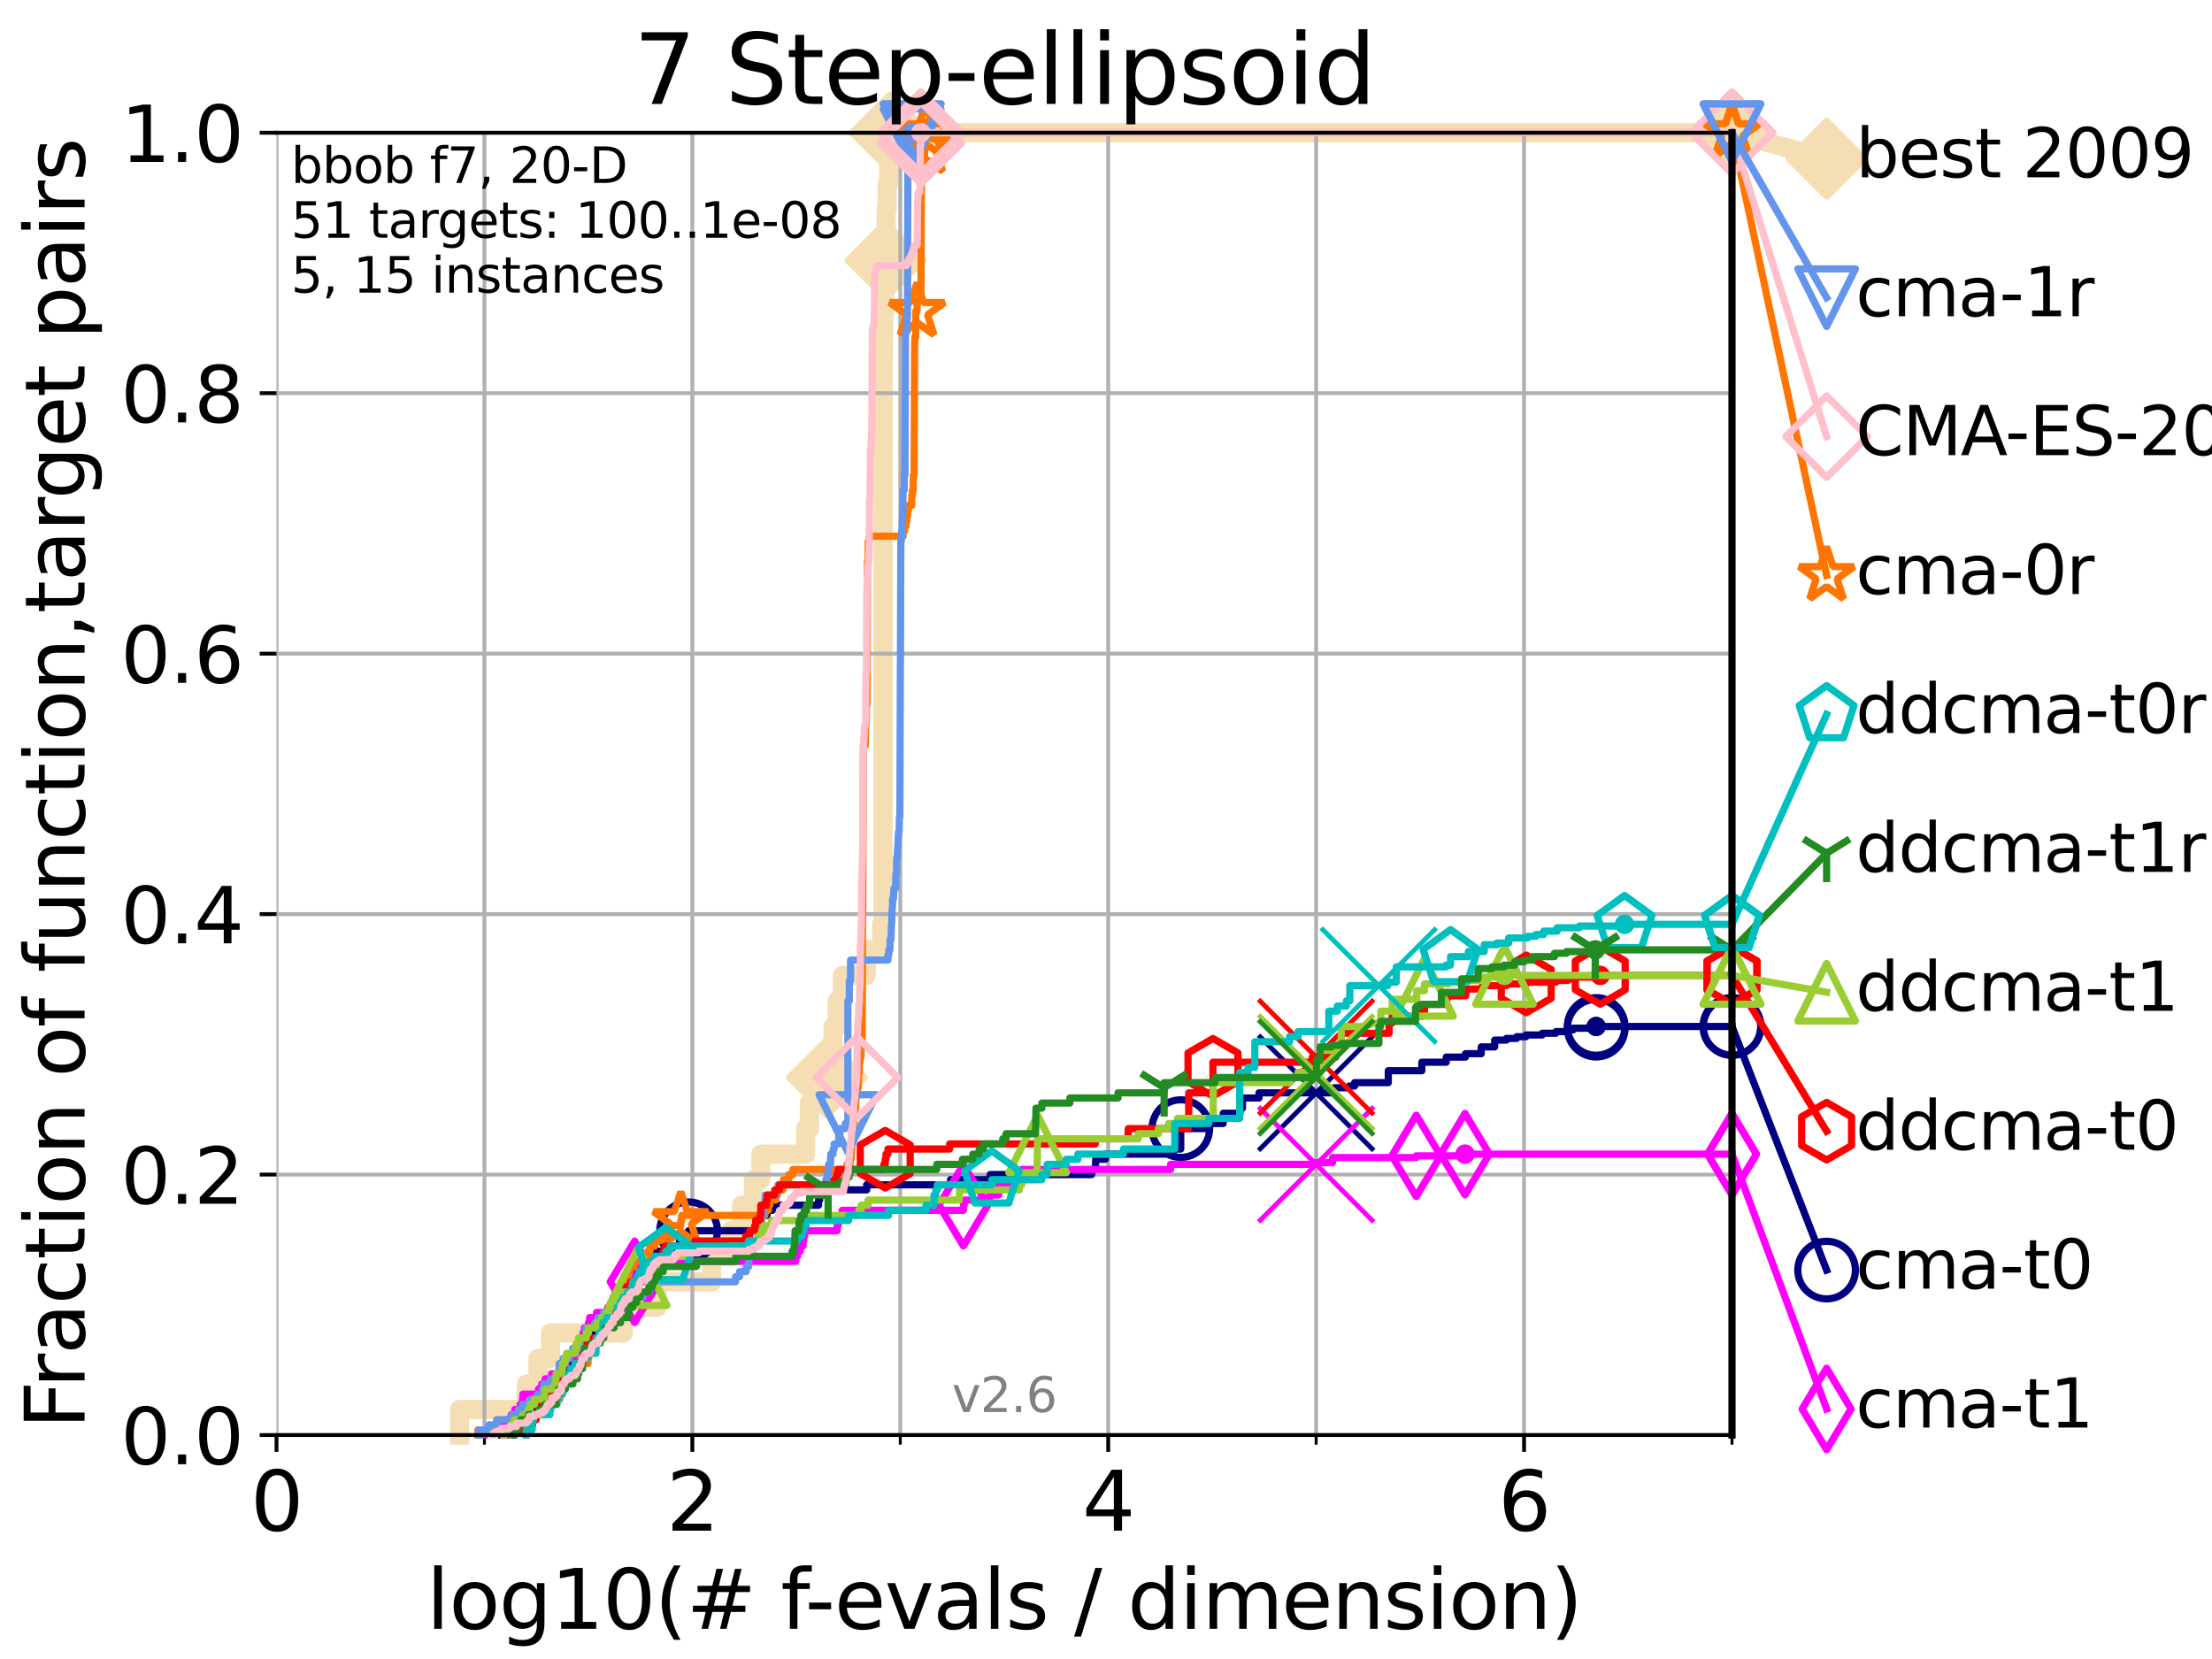 <?xml version="1.0" encoding="utf-8" standalone="no"?>
<!DOCTYPE svg PUBLIC "-//W3C//DTD SVG 1.1//EN"
  "http://www.w3.org/Graphics/SVG/1.1/DTD/svg11.dtd">
<svg xmlns:xlink="http://www.w3.org/1999/xlink" width="460.8pt" height="345.6pt" viewBox="0 0 460.8 345.6" xmlns="http://www.w3.org/2000/svg" version="1.1">
 <defs>
  <style type="text/css">*{stroke-linejoin: round; stroke-linecap: butt}</style>
 </defs>
 <g id="figure_1">
  <g id="patch_1">
   <path d="M 0 345.6 
L 460.8 345.6 
L 460.8 0 
L 0 0 
z
" style="fill: #ffffff"/>
  </g>
  <g id="axes_1">
   <g id="patch_2">
    <path d="M 57.6 298.944 
L 360.806 298.944 
L 360.806 27.648 
L 57.6 27.648 
z
" style="fill: #ffffff"/>
   </g>
   <g id="line2d_1">
    <path d="M 95.753 298.944 
L 95.753 293.624 
L 109.698 293.624 
L 109.698 288.305 
L 112.077 288.305 
L 112.077 282.985 
L 114.692 282.985 
L 114.692 277.666 
L 129.846 277.666 
L 129.846 272.346 
L 136.851 272.346 
L 136.851 267.027 
L 148.262 267.027 
L 148.262 261.707 
L 152.286 261.707 
L 152.286 256.388 
L 154.482 256.388 
L 154.482 251.068 
L 156.957 251.068 
L 156.957 245.749 
L 158.516 245.749 
L 158.516 240.429 
L 167.818 240.429 
L 167.818 235.11 
L 168.607 235.11 
L 168.607 229.79 
L 172.251 229.79 
L 172.251 224.471 
L 172.985 224.471 
L 172.985 219.151 
L 173.547 219.151 
L 173.547 213.832 
L 174.397 213.832 
L 174.397 208.512 
L 175.523 208.512 
L 175.523 203.192 
L 180.455 203.192 
L 180.455 197.873 
L 183.681 197.873 
L 183.681 192.553 
L 183.953 192.553 
L 183.953 187.234 
L 183.954 187.234 
L 183.954 75.524 
L 184.029 75.524 
L 184.029 70.204 
L 184.111 70.204 
L 184.111 64.885 
L 184.266 64.885 
L 184.266 59.565 
L 184.454 59.565 
L 184.454 54.246 
L 184.514 54.246 
L 184.514 48.926 
L 184.585 48.926 
L 184.585 43.607 
L 184.803 43.607 
L 184.803 38.287 
L 185.118 38.287 
L 185.118 32.968 
L 185.378 32.968 
L 185.378 27.648 
L 360.806 27.648 
" style="fill: none; stroke: #f5deb3; stroke-width: 4; stroke-linecap: square"/>
   </g>
   <g id="line2d_2">
    <defs>
     <path id="m7b14aa4512" d="M -0 7.778 
L 7.778 0 
L 0 -7.778 
L -7.778 -0 
z
" style="stroke: #f5deb3; stroke-width: 1.5; stroke-linejoin: miter"/>
    </defs>
    <g>
     <use xlink:href="#m7b14aa4512" x="172.251" y="224.471" style="fill: #f5deb3; stroke: #f5deb3; stroke-width: 1.5; stroke-linejoin: miter"/>
     <use xlink:href="#m7b14aa4512" x="184.454" y="54.246" style="fill: #f5deb3; stroke: #f5deb3; stroke-width: 1.5; stroke-linejoin: miter"/>
     <use xlink:href="#m7b14aa4512" x="185.378" y="27.648" style="fill: #f5deb3; stroke: #f5deb3; stroke-width: 1.5; stroke-linejoin: miter"/>
     <use xlink:href="#m7b14aa4512" x="185.378" y="27.648" style="fill: #f5deb3; stroke: #f5deb3; stroke-width: 1.5; stroke-linejoin: miter"/>
     <use xlink:href="#m7b14aa4512" x="360.806" y="27.648" style="fill: #f5deb3; stroke: #f5deb3; stroke-width: 1.5; stroke-linejoin: miter"/>
    </g>
   </g>
   <g id="line2d_3">
    <path style="fill: none; stroke: #f5deb3; stroke-width: 4; stroke-linecap: square"/>
    <g/>
   </g>
   <g id="line2d_4">
    <path d="M 360.806 27.648 
L 380.515 33.074 
" style="fill: none; stroke: #f5deb3; stroke-width: 4; stroke-linecap: square"/>
    <g>
     <use xlink:href="#m7b14aa4512" x="360.806" y="27.648" style="fill: #f5deb3; stroke: #f5deb3; stroke-width: 1.5; stroke-linejoin: miter"/>
     <use xlink:href="#m7b14aa4512" x="380.515" y="33.074" style="fill: #f5deb3; stroke: #f5deb3; stroke-width: 1.5; stroke-linejoin: miter"/>
    </g>
   </g>
   <g id="matplotlib.axis_1">
    <g id="xtick_1">
     <g id="line2d_5">
      <path d="M 57.6 298.944 
L 57.6 27.648 
" clip-path="url(#p3c9b71c6ca)" style="fill: none; stroke: #b0b0b0; stroke-width: 0.8; stroke-linecap: square"/>
     </g>
     <g id="line2d_6">
      <defs>
       <path id="mb1f08d987a" d="M 0 0 
L 0 3.5 
" style="stroke: #000000; stroke-width: 0.8"/>
      </defs>
      <g>
       <use xlink:href="#mb1f08d987a" x="57.6" y="298.944" style="stroke: #000000; stroke-width: 0.8"/>
      </g>
     </g>
     <g id="text_1">
      <!-- 0 -->
      <g transform="translate(52.192 318.861)scale(0.17 -0.17)">
       <defs>
        <path id="DejaVuSans-30" d="M 2034 4250 
Q 1547 4250 1301 3770 
Q 1056 3291 1056 2328 
Q 1056 1369 1301 889 
Q 1547 409 2034 409 
Q 2525 409 2770 889 
Q 3016 1369 3016 2328 
Q 3016 3291 2770 3770 
Q 2525 4250 2034 4250 
z
M 2034 4750 
Q 2819 4750 3233 4129 
Q 3647 3509 3647 2328 
Q 3647 1150 3233 529 
Q 2819 -91 2034 -91 
Q 1250 -91 836 529 
Q 422 1150 422 2328 
Q 422 3509 836 4129 
Q 1250 4750 2034 4750 
z
" transform="scale(0.016)"/>
       </defs>
       <use xlink:href="#DejaVuSans-30"/>
      </g>
     </g>
    </g>
    <g id="xtick_2">
     <g id="line2d_7">
      <path d="M 144.23 298.944 
L 144.23 27.648 
" clip-path="url(#p3c9b71c6ca)" style="fill: none; stroke: #b0b0b0; stroke-width: 0.8; stroke-linecap: square"/>
     </g>
     <g id="line2d_8">
      <g>
       <use xlink:href="#mb1f08d987a" x="144.23" y="298.944" style="stroke: #000000; stroke-width: 0.8"/>
      </g>
     </g>
     <g id="text_2">
      <!-- 2 -->
      <g transform="translate(138.822 318.861)scale(0.17 -0.17)">
       <defs>
        <path id="DejaVuSans-32" d="M 1228 531 
L 3431 531 
L 3431 0 
L 469 0 
L 469 531 
Q 828 903 1448 1529 
Q 2069 2156 2228 2338 
Q 2531 2678 2651 2914 
Q 2772 3150 2772 3378 
Q 2772 3750 2511 3984 
Q 2250 4219 1831 4219 
Q 1534 4219 1204 4116 
Q 875 4013 500 3803 
L 500 4441 
Q 881 4594 1212 4672 
Q 1544 4750 1819 4750 
Q 2544 4750 2975 4387 
Q 3406 4025 3406 3419 
Q 3406 3131 3298 2873 
Q 3191 2616 2906 2266 
Q 2828 2175 2409 1742 
Q 1991 1309 1228 531 
z
" transform="scale(0.016)"/>
       </defs>
       <use xlink:href="#DejaVuSans-32"/>
      </g>
     </g>
    </g>
    <g id="xtick_3">
     <g id="line2d_9">
      <path d="M 230.861 298.944 
L 230.861 27.648 
" clip-path="url(#p3c9b71c6ca)" style="fill: none; stroke: #b0b0b0; stroke-width: 0.8; stroke-linecap: square"/>
     </g>
     <g id="line2d_10">
      <g>
       <use xlink:href="#mb1f08d987a" x="230.861" y="298.944" style="stroke: #000000; stroke-width: 0.8"/>
      </g>
     </g>
     <g id="text_3">
      <!-- 4 -->
      <g transform="translate(225.453 318.861)scale(0.17 -0.17)">
       <defs>
        <path id="DejaVuSans-34" d="M 2419 4116 
L 825 1625 
L 2419 1625 
L 2419 4116 
z
M 2253 4666 
L 3047 4666 
L 3047 1625 
L 3713 1625 
L 3713 1100 
L 3047 1100 
L 3047 0 
L 2419 0 
L 2419 1100 
L 313 1100 
L 313 1709 
L 2253 4666 
z
" transform="scale(0.016)"/>
       </defs>
       <use xlink:href="#DejaVuSans-34"/>
      </g>
     </g>
    </g>
    <g id="xtick_4">
     <g id="line2d_11">
      <path d="M 317.491 298.944 
L 317.491 27.648 
" clip-path="url(#p3c9b71c6ca)" style="fill: none; stroke: #b0b0b0; stroke-width: 0.8; stroke-linecap: square"/>
     </g>
     <g id="line2d_12">
      <g>
       <use xlink:href="#mb1f08d987a" x="317.491" y="298.944" style="stroke: #000000; stroke-width: 0.8"/>
      </g>
     </g>
     <g id="text_4">
      <!-- 6 -->
      <g transform="translate(312.083 318.861)scale(0.17 -0.17)">
       <defs>
        <path id="DejaVuSans-36" d="M 2113 2584 
Q 1688 2584 1439 2293 
Q 1191 2003 1191 1497 
Q 1191 994 1439 701 
Q 1688 409 2113 409 
Q 2538 409 2786 701 
Q 3034 994 3034 1497 
Q 3034 2003 2786 2293 
Q 2538 2584 2113 2584 
z
M 3366 4563 
L 3366 3988 
Q 3128 4100 2886 4159 
Q 2644 4219 2406 4219 
Q 1781 4219 1451 3797 
Q 1122 3375 1075 2522 
Q 1259 2794 1537 2939 
Q 1816 3084 2150 3084 
Q 2853 3084 3261 2657 
Q 3669 2231 3669 1497 
Q 3669 778 3244 343 
Q 2819 -91 2113 -91 
Q 1303 -91 875 529 
Q 447 1150 447 2328 
Q 447 3434 972 4092 
Q 1497 4750 2381 4750 
Q 2619 4750 2861 4703 
Q 3103 4656 3366 4563 
z
" transform="scale(0.016)"/>
       </defs>
       <use xlink:href="#DejaVuSans-36"/>
      </g>
     </g>
    </g>
    <g id="xtick_5">
     <g id="line2d_13">
      <path d="M 100.915 298.944 
L 100.915 27.648 
" clip-path="url(#p3c9b71c6ca)" style="fill: none; stroke: #b0b0b0; stroke-width: 0.8; stroke-linecap: square"/>
     </g>
     <g id="line2d_14">
      <defs>
       <path id="m72fb0ba77c" d="M 0 0 
L 0 2 
" style="stroke: #000000; stroke-width: 0.6"/>
      </defs>
      <g>
       <use xlink:href="#m72fb0ba77c" x="100.915" y="298.944" style="stroke: #000000; stroke-width: 0.6"/>
      </g>
     </g>
    </g>
    <g id="xtick_6">
     <g id="line2d_15">
      <path d="M 187.546 298.944 
L 187.546 27.648 
" clip-path="url(#p3c9b71c6ca)" style="fill: none; stroke: #b0b0b0; stroke-width: 0.8; stroke-linecap: square"/>
     </g>
     <g id="line2d_16">
      <g>
       <use xlink:href="#m72fb0ba77c" x="187.546" y="298.944" style="stroke: #000000; stroke-width: 0.6"/>
      </g>
     </g>
    </g>
    <g id="xtick_7">
     <g id="line2d_17">
      <path d="M 274.176 298.944 
L 274.176 27.648 
" clip-path="url(#p3c9b71c6ca)" style="fill: none; stroke: #b0b0b0; stroke-width: 0.8; stroke-linecap: square"/>
     </g>
     <g id="line2d_18">
      <g>
       <use xlink:href="#m72fb0ba77c" x="274.176" y="298.944" style="stroke: #000000; stroke-width: 0.6"/>
      </g>
     </g>
    </g>
    <g id="xtick_8">
     <g id="line2d_19">
      <path d="M 360.806 298.944 
L 360.806 27.648 
" clip-path="url(#p3c9b71c6ca)" style="fill: none; stroke: #b0b0b0; stroke-width: 0.8; stroke-linecap: square"/>
     </g>
     <g id="line2d_20">
      <g>
       <use xlink:href="#m72fb0ba77c" x="360.806" y="298.944" style="stroke: #000000; stroke-width: 0.6"/>
      </g>
     </g>
    </g>
    <g id="text_5">
     <!-- log10(# f-evals / dimension) -->
     <g transform="translate(88.823 339.314)scale(0.17 -0.17)">
      <defs>
       <path id="DejaVuSans-6c" d="M 603 4863 
L 1178 4863 
L 1178 0 
L 603 0 
L 603 4863 
z
" transform="scale(0.016)"/>
       <path id="DejaVuSans-6f" d="M 1959 3097 
Q 1497 3097 1228 2736 
Q 959 2375 959 1747 
Q 959 1119 1226 758 
Q 1494 397 1959 397 
Q 2419 397 2687 759 
Q 2956 1122 2956 1747 
Q 2956 2369 2687 2733 
Q 2419 3097 1959 3097 
z
M 1959 3584 
Q 2709 3584 3137 3096 
Q 3566 2609 3566 1747 
Q 3566 888 3137 398 
Q 2709 -91 1959 -91 
Q 1206 -91 779 398 
Q 353 888 353 1747 
Q 353 2609 779 3096 
Q 1206 3584 1959 3584 
z
" transform="scale(0.016)"/>
       <path id="DejaVuSans-67" d="M 2906 1791 
Q 2906 2416 2648 2759 
Q 2391 3103 1925 3103 
Q 1463 3103 1205 2759 
Q 947 2416 947 1791 
Q 947 1169 1205 825 
Q 1463 481 1925 481 
Q 2391 481 2648 825 
Q 2906 1169 2906 1791 
z
M 3481 434 
Q 3481 -459 3084 -895 
Q 2688 -1331 1869 -1331 
Q 1566 -1331 1297 -1286 
Q 1028 -1241 775 -1147 
L 775 -588 
Q 1028 -725 1275 -790 
Q 1522 -856 1778 -856 
Q 2344 -856 2625 -561 
Q 2906 -266 2906 331 
L 2906 616 
Q 2728 306 2450 153 
Q 2172 0 1784 0 
Q 1141 0 747 490 
Q 353 981 353 1791 
Q 353 2603 747 3093 
Q 1141 3584 1784 3584 
Q 2172 3584 2450 3431 
Q 2728 3278 2906 2969 
L 2906 3500 
L 3481 3500 
L 3481 434 
z
" transform="scale(0.016)"/>
       <path id="DejaVuSans-31" d="M 794 531 
L 1825 531 
L 1825 4091 
L 703 3866 
L 703 4441 
L 1819 4666 
L 2450 4666 
L 2450 531 
L 3481 531 
L 3481 0 
L 794 0 
L 794 531 
z
" transform="scale(0.016)"/>
       <path id="DejaVuSans-28" d="M 1984 4856 
Q 1566 4138 1362 3434 
Q 1159 2731 1159 2009 
Q 1159 1288 1364 580 
Q 1569 -128 1984 -844 
L 1484 -844 
Q 1016 -109 783 600 
Q 550 1309 550 2009 
Q 550 2706 781 3412 
Q 1013 4119 1484 4856 
L 1984 4856 
z
" transform="scale(0.016)"/>
       <path id="DejaVuSans-23" d="M 3272 2816 
L 2363 2816 
L 2100 1772 
L 3016 1772 
L 3272 2816 
z
M 2803 4594 
L 2478 3297 
L 3391 3297 
L 3719 4594 
L 4219 4594 
L 3897 3297 
L 4872 3297 
L 4872 2816 
L 3775 2816 
L 3519 1772 
L 4513 1772 
L 4513 1294 
L 3397 1294 
L 3072 0 
L 2572 0 
L 2894 1294 
L 1978 1294 
L 1656 0 
L 1153 0 
L 1478 1294 
L 494 1294 
L 494 1772 
L 1594 1772 
L 1856 2816 
L 850 2816 
L 850 3297 
L 1978 3297 
L 2297 4594 
L 2803 4594 
z
" transform="scale(0.016)"/>
       <path id="DejaVuSans-20" transform="scale(0.016)"/>
       <path id="DejaVuSans-66" d="M 2375 4863 
L 2375 4384 
L 1825 4384 
Q 1516 4384 1395 4259 
Q 1275 4134 1275 3809 
L 1275 3500 
L 2222 3500 
L 2222 3053 
L 1275 3053 
L 1275 0 
L 697 0 
L 697 3053 
L 147 3053 
L 147 3500 
L 697 3500 
L 697 3744 
Q 697 4328 969 4595 
Q 1241 4863 1831 4863 
L 2375 4863 
z
" transform="scale(0.016)"/>
       <path id="DejaVuSans-2d" d="M 313 2009 
L 1997 2009 
L 1997 1497 
L 313 1497 
L 313 2009 
z
" transform="scale(0.016)"/>
       <path id="DejaVuSans-65" d="M 3597 1894 
L 3597 1613 
L 953 1613 
Q 991 1019 1311 708 
Q 1631 397 2203 397 
Q 2534 397 2845 478 
Q 3156 559 3463 722 
L 3463 178 
Q 3153 47 2828 -22 
Q 2503 -91 2169 -91 
Q 1331 -91 842 396 
Q 353 884 353 1716 
Q 353 2575 817 3079 
Q 1281 3584 2069 3584 
Q 2775 3584 3186 3129 
Q 3597 2675 3597 1894 
z
M 3022 2063 
Q 3016 2534 2758 2815 
Q 2500 3097 2075 3097 
Q 1594 3097 1305 2825 
Q 1016 2553 972 2059 
L 3022 2063 
z
" transform="scale(0.016)"/>
       <path id="DejaVuSans-76" d="M 191 3500 
L 800 3500 
L 1894 563 
L 2988 3500 
L 3597 3500 
L 2284 0 
L 1503 0 
L 191 3500 
z
" transform="scale(0.016)"/>
       <path id="DejaVuSans-61" d="M 2194 1759 
Q 1497 1759 1228 1600 
Q 959 1441 959 1056 
Q 959 750 1161 570 
Q 1363 391 1709 391 
Q 2188 391 2477 730 
Q 2766 1069 2766 1631 
L 2766 1759 
L 2194 1759 
z
M 3341 1997 
L 3341 0 
L 2766 0 
L 2766 531 
Q 2569 213 2275 61 
Q 1981 -91 1556 -91 
Q 1019 -91 701 211 
Q 384 513 384 1019 
Q 384 1609 779 1909 
Q 1175 2209 1959 2209 
L 2766 2209 
L 2766 2266 
Q 2766 2663 2505 2880 
Q 2244 3097 1772 3097 
Q 1472 3097 1187 3025 
Q 903 2953 641 2809 
L 641 3341 
Q 956 3463 1253 3523 
Q 1550 3584 1831 3584 
Q 2591 3584 2966 3190 
Q 3341 2797 3341 1997 
z
" transform="scale(0.016)"/>
       <path id="DejaVuSans-73" d="M 2834 3397 
L 2834 2853 
Q 2591 2978 2328 3040 
Q 2066 3103 1784 3103 
Q 1356 3103 1142 2972 
Q 928 2841 928 2578 
Q 928 2378 1081 2264 
Q 1234 2150 1697 2047 
L 1894 2003 
Q 2506 1872 2764 1633 
Q 3022 1394 3022 966 
Q 3022 478 2636 193 
Q 2250 -91 1575 -91 
Q 1294 -91 989 -36 
Q 684 19 347 128 
L 347 722 
Q 666 556 975 473 
Q 1284 391 1588 391 
Q 1994 391 2212 530 
Q 2431 669 2431 922 
Q 2431 1156 2273 1281 
Q 2116 1406 1581 1522 
L 1381 1569 
Q 847 1681 609 1914 
Q 372 2147 372 2553 
Q 372 3047 722 3315 
Q 1072 3584 1716 3584 
Q 2034 3584 2315 3537 
Q 2597 3491 2834 3397 
z
" transform="scale(0.016)"/>
       <path id="DejaVuSans-2f" d="M 1625 4666 
L 2156 4666 
L 531 -594 
L 0 -594 
L 1625 4666 
z
" transform="scale(0.016)"/>
       <path id="DejaVuSans-64" d="M 2906 2969 
L 2906 4863 
L 3481 4863 
L 3481 0 
L 2906 0 
L 2906 525 
Q 2725 213 2448 61 
Q 2172 -91 1784 -91 
Q 1150 -91 751 415 
Q 353 922 353 1747 
Q 353 2572 751 3078 
Q 1150 3584 1784 3584 
Q 2172 3584 2448 3432 
Q 2725 3281 2906 2969 
z
M 947 1747 
Q 947 1113 1208 752 
Q 1469 391 1925 391 
Q 2381 391 2643 752 
Q 2906 1113 2906 1747 
Q 2906 2381 2643 2742 
Q 2381 3103 1925 3103 
Q 1469 3103 1208 2742 
Q 947 2381 947 1747 
z
" transform="scale(0.016)"/>
       <path id="DejaVuSans-69" d="M 603 3500 
L 1178 3500 
L 1178 0 
L 603 0 
L 603 3500 
z
M 603 4863 
L 1178 4863 
L 1178 4134 
L 603 4134 
L 603 4863 
z
" transform="scale(0.016)"/>
       <path id="DejaVuSans-6d" d="M 3328 2828 
Q 3544 3216 3844 3400 
Q 4144 3584 4550 3584 
Q 5097 3584 5394 3201 
Q 5691 2819 5691 2113 
L 5691 0 
L 5113 0 
L 5113 2094 
Q 5113 2597 4934 2840 
Q 4756 3084 4391 3084 
Q 3944 3084 3684 2787 
Q 3425 2491 3425 1978 
L 3425 0 
L 2847 0 
L 2847 2094 
Q 2847 2600 2669 2842 
Q 2491 3084 2119 3084 
Q 1678 3084 1418 2786 
Q 1159 2488 1159 1978 
L 1159 0 
L 581 0 
L 581 3500 
L 1159 3500 
L 1159 2956 
Q 1356 3278 1631 3431 
Q 1906 3584 2284 3584 
Q 2666 3584 2933 3390 
Q 3200 3197 3328 2828 
z
" transform="scale(0.016)"/>
       <path id="DejaVuSans-6e" d="M 3513 2113 
L 3513 0 
L 2938 0 
L 2938 2094 
Q 2938 2591 2744 2837 
Q 2550 3084 2163 3084 
Q 1697 3084 1428 2787 
Q 1159 2491 1159 1978 
L 1159 0 
L 581 0 
L 581 3500 
L 1159 3500 
L 1159 2956 
Q 1366 3272 1645 3428 
Q 1925 3584 2291 3584 
Q 2894 3584 3203 3211 
Q 3513 2838 3513 2113 
z
" transform="scale(0.016)"/>
       <path id="DejaVuSans-29" d="M 513 4856 
L 1013 4856 
Q 1481 4119 1714 3412 
Q 1947 2706 1947 2009 
Q 1947 1309 1714 600 
Q 1481 -109 1013 -844 
L 513 -844 
Q 928 -128 1133 580 
Q 1338 1288 1338 2009 
Q 1338 2731 1133 3434 
Q 928 4138 513 4856 
z
" transform="scale(0.016)"/>
      </defs>
      <use xlink:href="#DejaVuSans-6c"/>
      <use xlink:href="#DejaVuSans-6f" x="27.783"/>
      <use xlink:href="#DejaVuSans-67" x="88.965"/>
      <use xlink:href="#DejaVuSans-31" x="152.441"/>
      <use xlink:href="#DejaVuSans-30" x="216.064"/>
      <use xlink:href="#DejaVuSans-28" x="279.688"/>
      <use xlink:href="#DejaVuSans-23" x="318.701"/>
      <use xlink:href="#DejaVuSans-20" x="402.49"/>
      <use xlink:href="#DejaVuSans-66" x="434.277"/>
      <use xlink:href="#DejaVuSans-2d" x="463.982"/>
      <use xlink:href="#DejaVuSans-65" x="500.066"/>
      <use xlink:href="#DejaVuSans-76" x="561.59"/>
      <use xlink:href="#DejaVuSans-61" x="620.77"/>
      <use xlink:href="#DejaVuSans-6c" x="682.049"/>
      <use xlink:href="#DejaVuSans-73" x="709.832"/>
      <use xlink:href="#DejaVuSans-20" x="761.932"/>
      <use xlink:href="#DejaVuSans-2f" x="793.719"/>
      <use xlink:href="#DejaVuSans-20" x="827.41"/>
      <use xlink:href="#DejaVuSans-64" x="859.197"/>
      <use xlink:href="#DejaVuSans-69" x="922.674"/>
      <use xlink:href="#DejaVuSans-6d" x="950.457"/>
      <use xlink:href="#DejaVuSans-65" x="1047.869"/>
      <use xlink:href="#DejaVuSans-6e" x="1109.393"/>
      <use xlink:href="#DejaVuSans-73" x="1172.771"/>
      <use xlink:href="#DejaVuSans-69" x="1224.871"/>
      <use xlink:href="#DejaVuSans-6f" x="1252.654"/>
      <use xlink:href="#DejaVuSans-6e" x="1313.836"/>
      <use xlink:href="#DejaVuSans-29" x="1377.215"/>
     </g>
    </g>
   </g>
   <g id="matplotlib.axis_2">
    <g id="ytick_1">
     <g id="line2d_21">
      <path d="M 57.6 298.944 
L 360.806 298.944 
" clip-path="url(#p3c9b71c6ca)" style="fill: none; stroke: #b0b0b0; stroke-width: 0.8; stroke-linecap: square"/>
     </g>
     <g id="line2d_22">
      <defs>
       <path id="mf629af6503" d="M 0 0 
L -3.5 0 
" style="stroke: #000000; stroke-width: 0.8"/>
      </defs>
      <g>
       <use xlink:href="#mf629af6503" x="57.6" y="298.944" style="stroke: #000000; stroke-width: 0.8"/>
      </g>
     </g>
     <g id="text_6">
      <!-- 0.0 -->
      <g transform="translate(25.155 305.023)scale(0.16 -0.16)">
       <defs>
        <path id="DejaVuSans-2e" d="M 684 794 
L 1344 794 
L 1344 0 
L 684 0 
L 684 794 
z
" transform="scale(0.016)"/>
       </defs>
       <use xlink:href="#DejaVuSans-30"/>
       <use xlink:href="#DejaVuSans-2e" x="63.623"/>
       <use xlink:href="#DejaVuSans-30" x="95.41"/>
      </g>
     </g>
    </g>
    <g id="ytick_2">
     <g id="line2d_23">
      <path d="M 57.6 244.685 
L 360.806 244.685 
" clip-path="url(#p3c9b71c6ca)" style="fill: none; stroke: #b0b0b0; stroke-width: 0.8; stroke-linecap: square"/>
     </g>
     <g id="line2d_24">
      <g>
       <use xlink:href="#mf629af6503" x="57.6" y="244.685" style="stroke: #000000; stroke-width: 0.8"/>
      </g>
     </g>
     <g id="text_7">
      <!-- 0.2 -->
      <g transform="translate(25.155 250.764)scale(0.16 -0.16)">
       <use xlink:href="#DejaVuSans-30"/>
       <use xlink:href="#DejaVuSans-2e" x="63.623"/>
       <use xlink:href="#DejaVuSans-32" x="95.41"/>
      </g>
     </g>
    </g>
    <g id="ytick_3">
     <g id="line2d_25">
      <path d="M 57.6 190.426 
L 360.806 190.426 
" clip-path="url(#p3c9b71c6ca)" style="fill: none; stroke: #b0b0b0; stroke-width: 0.8; stroke-linecap: square"/>
     </g>
     <g id="line2d_26">
      <g>
       <use xlink:href="#mf629af6503" x="57.6" y="190.426" style="stroke: #000000; stroke-width: 0.8"/>
      </g>
     </g>
     <g id="text_8">
      <!-- 0.4 -->
      <g transform="translate(25.155 196.504)scale(0.16 -0.16)">
       <use xlink:href="#DejaVuSans-30"/>
       <use xlink:href="#DejaVuSans-2e" x="63.623"/>
       <use xlink:href="#DejaVuSans-34" x="95.41"/>
      </g>
     </g>
    </g>
    <g id="ytick_4">
     <g id="line2d_27">
      <path d="M 57.6 136.166 
L 360.806 136.166 
" clip-path="url(#p3c9b71c6ca)" style="fill: none; stroke: #b0b0b0; stroke-width: 0.8; stroke-linecap: square"/>
     </g>
     <g id="line2d_28">
      <g>
       <use xlink:href="#mf629af6503" x="57.6" y="136.166" style="stroke: #000000; stroke-width: 0.8"/>
      </g>
     </g>
     <g id="text_9">
      <!-- 0.6 -->
      <g transform="translate(25.155 142.245)scale(0.16 -0.16)">
       <use xlink:href="#DejaVuSans-30"/>
       <use xlink:href="#DejaVuSans-2e" x="63.623"/>
       <use xlink:href="#DejaVuSans-36" x="95.41"/>
      </g>
     </g>
    </g>
    <g id="ytick_5">
     <g id="line2d_29">
      <path d="M 57.6 81.907 
L 360.806 81.907 
" clip-path="url(#p3c9b71c6ca)" style="fill: none; stroke: #b0b0b0; stroke-width: 0.8; stroke-linecap: square"/>
     </g>
     <g id="line2d_30">
      <g>
       <use xlink:href="#mf629af6503" x="57.6" y="81.907" style="stroke: #000000; stroke-width: 0.8"/>
      </g>
     </g>
     <g id="text_10">
      <!-- 0.8 -->
      <g transform="translate(25.155 87.986)scale(0.16 -0.16)">
       <defs>
        <path id="DejaVuSans-38" d="M 2034 2216 
Q 1584 2216 1326 1975 
Q 1069 1734 1069 1313 
Q 1069 891 1326 650 
Q 1584 409 2034 409 
Q 2484 409 2743 651 
Q 3003 894 3003 1313 
Q 3003 1734 2745 1975 
Q 2488 2216 2034 2216 
z
M 1403 2484 
Q 997 2584 770 2862 
Q 544 3141 544 3541 
Q 544 4100 942 4425 
Q 1341 4750 2034 4750 
Q 2731 4750 3128 4425 
Q 3525 4100 3525 3541 
Q 3525 3141 3298 2862 
Q 3072 2584 2669 2484 
Q 3125 2378 3379 2068 
Q 3634 1759 3634 1313 
Q 3634 634 3220 271 
Q 2806 -91 2034 -91 
Q 1263 -91 848 271 
Q 434 634 434 1313 
Q 434 1759 690 2068 
Q 947 2378 1403 2484 
z
M 1172 3481 
Q 1172 3119 1398 2916 
Q 1625 2713 2034 2713 
Q 2441 2713 2670 2916 
Q 2900 3119 2900 3481 
Q 2900 3844 2670 4047 
Q 2441 4250 2034 4250 
Q 1625 4250 1398 4047 
Q 1172 3844 1172 3481 
z
" transform="scale(0.016)"/>
       </defs>
       <use xlink:href="#DejaVuSans-30"/>
       <use xlink:href="#DejaVuSans-2e" x="63.623"/>
       <use xlink:href="#DejaVuSans-38" x="95.41"/>
      </g>
     </g>
    </g>
    <g id="ytick_6">
     <g id="line2d_31">
      <path d="M 57.6 27.648 
L 360.806 27.648 
" clip-path="url(#p3c9b71c6ca)" style="fill: none; stroke: #b0b0b0; stroke-width: 0.8; stroke-linecap: square"/>
     </g>
     <g id="line2d_32">
      <g>
       <use xlink:href="#mf629af6503" x="57.6" y="27.648" style="stroke: #000000; stroke-width: 0.8"/>
      </g>
     </g>
     <g id="text_11">
      <!-- 1.0 -->
      <g transform="translate(25.155 33.727)scale(0.16 -0.16)">
       <use xlink:href="#DejaVuSans-31"/>
       <use xlink:href="#DejaVuSans-2e" x="63.623"/>
       <use xlink:href="#DejaVuSans-30" x="95.41"/>
      </g>
     </g>
    </g>
    <g id="text_12">
     <!-- Fraction of function,target pairs -->
     <g transform="translate(17.62 297.681)rotate(-90)scale(0.17 -0.17)">
      <defs>
       <path id="DejaVuSans-46" d="M 628 4666 
L 3309 4666 
L 3309 4134 
L 1259 4134 
L 1259 2759 
L 3109 2759 
L 3109 2228 
L 1259 2228 
L 1259 0 
L 628 0 
L 628 4666 
z
" transform="scale(0.016)"/>
       <path id="DejaVuSans-72" d="M 2631 2963 
Q 2534 3019 2420 3045 
Q 2306 3072 2169 3072 
Q 1681 3072 1420 2755 
Q 1159 2438 1159 1844 
L 1159 0 
L 581 0 
L 581 3500 
L 1159 3500 
L 1159 2956 
Q 1341 3275 1631 3429 
Q 1922 3584 2338 3584 
Q 2397 3584 2469 3576 
Q 2541 3569 2628 3553 
L 2631 2963 
z
" transform="scale(0.016)"/>
       <path id="DejaVuSans-63" d="M 3122 3366 
L 3122 2828 
Q 2878 2963 2633 3030 
Q 2388 3097 2138 3097 
Q 1578 3097 1268 2742 
Q 959 2388 959 1747 
Q 959 1106 1268 751 
Q 1578 397 2138 397 
Q 2388 397 2633 464 
Q 2878 531 3122 666 
L 3122 134 
Q 2881 22 2623 -34 
Q 2366 -91 2075 -91 
Q 1284 -91 818 406 
Q 353 903 353 1747 
Q 353 2603 823 3093 
Q 1294 3584 2113 3584 
Q 2378 3584 2631 3529 
Q 2884 3475 3122 3366 
z
" transform="scale(0.016)"/>
       <path id="DejaVuSans-74" d="M 1172 4494 
L 1172 3500 
L 2356 3500 
L 2356 3053 
L 1172 3053 
L 1172 1153 
Q 1172 725 1289 603 
Q 1406 481 1766 481 
L 2356 481 
L 2356 0 
L 1766 0 
Q 1100 0 847 248 
Q 594 497 594 1153 
L 594 3053 
L 172 3053 
L 172 3500 
L 594 3500 
L 594 4494 
L 1172 4494 
z
" transform="scale(0.016)"/>
       <path id="DejaVuSans-75" d="M 544 1381 
L 544 3500 
L 1119 3500 
L 1119 1403 
Q 1119 906 1312 657 
Q 1506 409 1894 409 
Q 2359 409 2629 706 
Q 2900 1003 2900 1516 
L 2900 3500 
L 3475 3500 
L 3475 0 
L 2900 0 
L 2900 538 
Q 2691 219 2414 64 
Q 2138 -91 1772 -91 
Q 1169 -91 856 284 
Q 544 659 544 1381 
z
M 1991 3584 
L 1991 3584 
z
" transform="scale(0.016)"/>
       <path id="DejaVuSans-2c" d="M 750 794 
L 1409 794 
L 1409 256 
L 897 -744 
L 494 -744 
L 750 256 
L 750 794 
z
" transform="scale(0.016)"/>
       <path id="DejaVuSans-70" d="M 1159 525 
L 1159 -1331 
L 581 -1331 
L 581 3500 
L 1159 3500 
L 1159 2969 
Q 1341 3281 1617 3432 
Q 1894 3584 2278 3584 
Q 2916 3584 3314 3078 
Q 3713 2572 3713 1747 
Q 3713 922 3314 415 
Q 2916 -91 2278 -91 
Q 1894 -91 1617 61 
Q 1341 213 1159 525 
z
M 3116 1747 
Q 3116 2381 2855 2742 
Q 2594 3103 2138 3103 
Q 1681 3103 1420 2742 
Q 1159 2381 1159 1747 
Q 1159 1113 1420 752 
Q 1681 391 2138 391 
Q 2594 391 2855 752 
Q 3116 1113 3116 1747 
z
" transform="scale(0.016)"/>
      </defs>
      <use xlink:href="#DejaVuSans-46"/>
      <use xlink:href="#DejaVuSans-72" x="50.27"/>
      <use xlink:href="#DejaVuSans-61" x="91.383"/>
      <use xlink:href="#DejaVuSans-63" x="152.662"/>
      <use xlink:href="#DejaVuSans-74" x="207.643"/>
      <use xlink:href="#DejaVuSans-69" x="246.852"/>
      <use xlink:href="#DejaVuSans-6f" x="274.635"/>
      <use xlink:href="#DejaVuSans-6e" x="335.816"/>
      <use xlink:href="#DejaVuSans-20" x="399.195"/>
      <use xlink:href="#DejaVuSans-6f" x="430.982"/>
      <use xlink:href="#DejaVuSans-66" x="492.164"/>
      <use xlink:href="#DejaVuSans-20" x="527.369"/>
      <use xlink:href="#DejaVuSans-66" x="559.156"/>
      <use xlink:href="#DejaVuSans-75" x="594.361"/>
      <use xlink:href="#DejaVuSans-6e" x="657.74"/>
      <use xlink:href="#DejaVuSans-63" x="721.119"/>
      <use xlink:href="#DejaVuSans-74" x="776.1"/>
      <use xlink:href="#DejaVuSans-69" x="815.309"/>
      <use xlink:href="#DejaVuSans-6f" x="843.092"/>
      <use xlink:href="#DejaVuSans-6e" x="904.273"/>
      <use xlink:href="#DejaVuSans-2c" x="967.652"/>
      <use xlink:href="#DejaVuSans-74" x="999.439"/>
      <use xlink:href="#DejaVuSans-61" x="1038.648"/>
      <use xlink:href="#DejaVuSans-72" x="1099.928"/>
      <use xlink:href="#DejaVuSans-67" x="1139.291"/>
      <use xlink:href="#DejaVuSans-65" x="1202.768"/>
      <use xlink:href="#DejaVuSans-74" x="1264.291"/>
      <use xlink:href="#DejaVuSans-20" x="1303.5"/>
      <use xlink:href="#DejaVuSans-70" x="1335.287"/>
      <use xlink:href="#DejaVuSans-61" x="1398.764"/>
      <use xlink:href="#DejaVuSans-69" x="1460.043"/>
      <use xlink:href="#DejaVuSans-72" x="1487.826"/>
      <use xlink:href="#DejaVuSans-73" x="1528.939"/>
     </g>
    </g>
   </g>
   <g id="line2d_33">
    <defs>
     <path id="m6d41f7af20" d="M 0 1.5 
C 0.398 1.5 0.779 1.342 1.061 1.061 
C 1.342 0.779 1.5 0.398 1.5 0 
C 1.5 -0.398 1.342 -0.779 1.061 -1.061 
C 0.779 -1.342 0.398 -1.5 0 -1.5 
C -0.398 -1.5 -0.779 -1.342 -1.061 -1.061 
C -1.342 -0.779 -1.5 -0.398 -1.5 0 
C -1.5 0.398 -1.342 0.779 -1.061 1.061 
C -0.779 1.342 -0.398 1.5 0 1.5 
z
" style="stroke: #f5deb3"/>
    </defs>
    <g>
     <use xlink:href="#m6d41f7af20" x="185.378" y="27.648" style="fill: #f5deb3; stroke: #f5deb3"/>
     <use xlink:href="#m6d41f7af20" x="185.378" y="27.648" style="fill: #f5deb3; stroke: #f5deb3"/>
    </g>
   </g>
   <g id="line2d_34">
    <defs>
     <path id="m50881bc9c8" d="M 0 1.5 
C 0.398 1.5 0.779 1.342 1.061 1.061 
C 1.342 0.779 1.5 0.398 1.5 0 
C 1.5 -0.398 1.342 -0.779 1.061 -1.061 
C 0.779 -1.342 0.398 -1.5 0 -1.5 
C -0.398 -1.5 -0.779 -1.342 -1.061 -1.061 
C -1.342 -0.779 -1.5 -0.398 -1.5 0 
C -1.5 0.398 -1.342 0.779 -1.061 1.061 
C -0.779 1.342 -0.398 1.5 0 1.5 
z
" style="stroke: #000080"/>
    </defs>
    <g>
     <use xlink:href="#m50881bc9c8" x="332.513" y="213.832" style="fill: #000080; stroke: #000080"/>
     <use xlink:href="#m50881bc9c8" x="332.513" y="213.832" style="fill: #000080; stroke: #000080"/>
    </g>
   </g>
   <g id="line2d_35">
    <path d="M 104.501 298.944 
L 104.501 297.88 
L 110.221 297.88 
L 110.221 296.816 
L 110.952 296.816 
L 110.952 295.752 
L 111.226 295.752 
L 111.226 293.624 
L 112.74 293.624 
L 112.74 292.561 
L 114.872 292.561 
L 114.872 291.497 
L 115.183 291.497 
L 115.183 290.433 
L 116.337 290.433 
L 116.337 289.369 
L 116.584 289.369 
L 116.584 288.305 
L 118.077 288.305 
L 118.077 287.241 
L 118.414 287.241 
L 118.414 285.113 
L 119.248 285.113 
L 119.284 282.985 
L 119.773 282.985 
L 119.773 281.922 
L 121.361 281.922 
L 121.361 280.858 
L 121.769 280.858 
L 121.769 279.794 
L 122.077 279.794 
L 122.077 278.73 
L 123.203 278.73 
L 123.203 277.666 
L 123.403 277.666 
L 123.403 276.602 
L 125.451 276.602 
L 125.451 275.538 
L 126.004 275.538 
L 126.004 274.474 
L 126.876 274.474 
L 126.876 273.41 
L 127.686 273.41 
L 127.686 272.346 
L 128.023 272.346 
L 128.134 270.219 
L 128.332 270.219 
L 128.332 269.155 
L 129.376 269.155 
L 129.376 268.091 
L 129.887 268.091 
L 129.887 267.027 
L 131.04 267.027 
L 131.04 265.963 
L 131.172 265.963 
L 131.172 264.899 
L 133.607 264.899 
L 133.607 263.835 
L 133.771 263.835 
L 133.771 262.771 
L 134.048 262.771 
L 134.048 261.707 
L 136.025 261.707 
L 136.025 260.643 
L 139.844 260.643 
L 139.844 259.579 
L 141.524 259.579 
L 141.524 258.516 
L 142.363 258.516 
L 142.363 257.452 
L 143.453 257.452 
L 143.453 256.388 
L 158.317 256.388 
L 158.317 255.324 
L 158.569 255.324 
L 158.613 253.196 
L 159.788 253.196 
L 159.788 252.132 
L 160.902 252.132 
L 160.902 251.068 
L 170.519 251.068 
L 170.519 250.004 
L 170.741 250.004 
L 170.741 248.94 
L 171.73 248.94 
L 171.73 247.877 
L 180.541 247.877 
L 180.541 246.813 
L 198.013 246.813 
L 198.013 245.749 
L 206.272 245.749 
L 206.272 244.685 
L 227.407 244.685 
L 227.407 243.621 
L 228.192 243.621 
L 228.26 241.493 
L 230.255 241.493 
L 230.255 240.429 
L 244.357 240.429 
L 244.357 239.365 
L 245.966 239.365 
L 245.983 235.11 
L 251.082 235.11 
L 251.082 234.046 
L 254.819 234.046 
L 254.83 231.918 
L 258.305 231.918 
L 258.305 230.854 
L 258.827 230.854 
L 258.831 228.726 
L 262.276 228.726 
L 262.276 227.662 
L 277.967 227.662 
L 277.969 226.598 
L 281.066 226.598 
L 281.066 226.244 
L 282.191 226.244 
L 282.191 225.534 
L 289.206 225.534 
L 289.207 223.052 
L 296.193 223.052 
L 296.193 221.279 
L 301.276 221.279 
L 301.277 220.215 
L 305.274 220.215 
L 305.274 219.506 
L 308.569 219.506 
L 308.569 218.087 
L 311.372 218.087 
L 311.373 216.669 
L 313.812 216.669 
L 313.812 216.314 
L 315.97 216.314 
L 315.97 215.959 
L 317.907 215.959 
L 317.907 215.605 
L 321.268 215.605 
L 321.268 215.25 
L 324.118 215.25 
L 324.118 214.895 
L 326.593 214.895 
L 326.593 214.541 
L 327.719 214.541 
L 327.719 214.186 
L 332.513 214.186 
L 332.513 213.832 
L 360.806 213.832 
L 360.806 213.832 
" style="fill: none; stroke: #000080; stroke-width: 1.5; stroke-linecap: square"/>
   </g>
   <g id="line2d_36">
    <defs>
     <path id="mb3777d84d0" d="M 0 6 
C 1.591 6 3.117 5.368 4.243 4.243 
C 5.368 3.117 6 1.591 6 0 
C 6 -1.591 5.368 -3.117 4.243 -4.243 
C 3.117 -5.368 1.591 -6 0 -6 
C -1.591 -6 -3.117 -5.368 -4.243 -4.243 
C -5.368 -3.117 -6 -1.591 -6 0 
C -6 1.591 -5.368 3.117 -4.243 4.243 
C -3.117 5.368 -1.591 6 0 6 
z
" style="stroke: #000080; stroke-width: 1.5"/>
    </defs>
    <g>
     <use xlink:href="#mb3777d84d0" x="143.453" y="256.388" style="fill-opacity: 0; stroke: #000080; stroke-width: 1.5"/>
     <use xlink:href="#mb3777d84d0" x="245.983" y="235.11" style="fill-opacity: 0; stroke: #000080; stroke-width: 1.5"/>
     <use xlink:href="#mb3777d84d0" x="332.513" y="214.186" style="fill-opacity: 0; stroke: #000080; stroke-width: 1.5"/>
     <use xlink:href="#mb3777d84d0" x="332.513" y="213.832" style="fill-opacity: 0; stroke: #000080; stroke-width: 1.5"/>
     <use xlink:href="#mb3777d84d0" x="360.806" y="213.832" style="fill-opacity: 0; stroke: #000080; stroke-width: 1.5"/>
    </g>
   </g>
   <g id="line2d_37">
    <path style="fill: none; stroke: #000080; stroke-width: 1.5; stroke-linecap: square"/>
    <g/>
   </g>
   <g id="line2d_38">
    <path d="M 274.176 227.662 
" clip-path="url(#p3c9b71c6ca)" style="fill: none; stroke: #000080; stroke-width: 1.5; stroke-linecap: square"/>
    <defs>
     <path id="m434e16ba1e" d="M -12 12 
L 12 -12 
M -12 -12 
L 12 12 
" style="stroke: #000080"/>
    </defs>
    <g clip-path="url(#p3c9b71c6ca)">
     <use xlink:href="#m434e16ba1e" x="274.176" y="227.662" style="fill: #000080; stroke: #000080"/>
    </g>
   </g>
   <g id="line2d_39">
    <defs>
     <path id="m48bef277f5" d="M 0 1.5 
C 0.398 1.5 0.779 1.342 1.061 1.061 
C 1.342 0.779 1.5 0.398 1.5 0 
C 1.5 -0.398 1.342 -0.779 1.061 -1.061 
C 0.779 -1.342 0.398 -1.5 0 -1.5 
C -0.398 -1.5 -0.779 -1.342 -1.061 -1.061 
C -1.342 -0.779 -1.5 -0.398 -1.5 0 
C -1.5 0.398 -1.342 0.779 -1.061 1.061 
C -0.779 1.342 -0.398 1.5 0 1.5 
z
" style="stroke: #ff00ff"/>
    </defs>
    <g>
     <use xlink:href="#m48bef277f5" x="305.188" y="240.429" style="fill: #ff00ff; stroke: #ff00ff"/>
     <use xlink:href="#m48bef277f5" x="305.188" y="240.429" style="fill: #ff00ff; stroke: #ff00ff"/>
    </g>
   </g>
   <g id="line2d_40">
    <path d="M 100.821 298.944 
L 100.821 297.88 
L 104.886 297.88 
L 104.886 296.816 
L 105.559 296.816 
L 105.559 295.752 
L 106.491 295.752 
L 106.491 294.688 
L 107.245 294.688 
L 107.245 293.624 
L 108.354 293.624 
L 108.354 292.561 
L 108.854 292.561 
L 108.854 291.497 
L 108.915 291.497 
L 108.915 290.433 
L 112.18 290.433 
L 112.18 289.369 
L 112.84 289.369 
L 112.84 288.305 
L 113.574 288.305 
L 113.574 287.241 
L 114.872 287.241 
L 114.872 286.177 
L 116.665 286.177 
L 116.665 285.113 
L 117.068 285.113 
L 117.068 284.049 
L 117.925 284.049 
L 117.925 282.985 
L 120.847 282.985 
L 120.847 281.922 
L 121.17 281.922 
L 121.17 280.858 
L 121.266 280.858 
L 121.266 279.794 
L 121.424 279.794 
L 121.424 278.73 
L 121.456 278.73 
L 121.456 277.666 
L 121.738 277.666 
L 121.738 276.602 
L 122.589 276.602 
L 122.589 275.538 
L 122.825 275.538 
L 122.825 274.474 
L 124.265 274.474 
L 124.265 273.41 
L 126.589 273.41 
L 126.589 272.346 
L 127.618 272.346 
L 127.618 271.282 
L 127.731 271.282 
L 127.731 270.219 
L 128.09 270.219 
L 128.09 269.155 
L 129.293 269.155 
L 129.293 268.091 
L 130.067 268.091 
L 130.067 267.027 
L 132.216 267.027 
L 132.216 265.963 
L 132.864 265.963 
L 132.864 264.899 
L 132.881 264.899 
L 132.881 263.835 
L 137.985 263.835 
L 137.985 262.771 
L 165.776 262.771 
L 165.776 261.707 
L 166.155 261.707 
L 166.155 260.643 
L 166.718 260.643 
L 166.718 259.579 
L 167.287 259.579 
L 167.287 258.516 
L 167.439 258.516 
L 167.439 257.452 
L 167.659 257.452 
L 167.659 256.388 
L 174.403 256.388 
L 174.403 255.324 
L 174.615 255.324 
L 174.615 254.26 
L 174.829 254.26 
L 174.829 253.196 
L 175.428 253.196 
L 175.428 252.132 
L 200.689 252.132 
L 200.689 251.068 
L 200.848 251.068 
L 200.848 250.004 
L 206.121 250.004 
L 206.121 248.94 
L 208.032 248.94 
L 208.032 247.877 
L 208.111 247.877 
L 208.111 246.813 
L 212.098 246.813 
L 212.098 245.749 
L 212.267 245.749 
L 212.267 244.685 
L 212.858 244.685 
L 212.858 243.621 
L 243.856 243.621 
L 243.856 242.557 
L 274.19 242.557 
L 274.19 242.202 
L 277.598 242.202 
L 277.598 241.493 
L 277.598 241.493 
L 277.598 241.138 
L 295.029 241.138 
L 295.029 240.784 
L 305.188 240.784 
L 305.188 240.429 
L 360.806 240.429 
" style="fill: none; stroke: #ff00ff; stroke-width: 1.5; stroke-linecap: square"/>
   </g>
   <g id="line2d_41">
    <defs>
     <path id="m99cd6ff4f4" d="M -0 8.485 
L 5.091 0 
L 0 -8.485 
L -5.091 -0 
z
" style="stroke: #ff00ff; stroke-width: 1.5; stroke-linejoin: miter"/>
    </defs>
    <g>
     <use xlink:href="#m99cd6ff4f4" x="132.216" y="267.027" style="fill-opacity: 0; stroke: #ff00ff; stroke-width: 1.5; stroke-linejoin: miter"/>
     <use xlink:href="#m99cd6ff4f4" x="200.689" y="251.068" style="fill-opacity: 0; stroke: #ff00ff; stroke-width: 1.5; stroke-linejoin: miter"/>
     <use xlink:href="#m99cd6ff4f4" x="295.029" y="240.784" style="fill-opacity: 0; stroke: #ff00ff; stroke-width: 1.5; stroke-linejoin: miter"/>
     <use xlink:href="#m99cd6ff4f4" x="305.188" y="240.429" style="fill-opacity: 0; stroke: #ff00ff; stroke-width: 1.5; stroke-linejoin: miter"/>
     <use xlink:href="#m99cd6ff4f4" x="360.806" y="240.429" style="fill-opacity: 0; stroke: #ff00ff; stroke-width: 1.5; stroke-linejoin: miter"/>
    </g>
   </g>
   <g id="line2d_42">
    <path style="fill: none; stroke: #ff00ff; stroke-width: 1.5; stroke-linecap: square"/>
    <g/>
   </g>
   <g id="line2d_43">
    <path d="M 274.176 242.557 
" clip-path="url(#p3c9b71c6ca)" style="fill: none; stroke: #ff00ff; stroke-width: 1.5; stroke-linecap: square"/>
    <defs>
     <path id="me5ef094203" d="M -12 12 
L 12 -12 
M -12 -12 
L 12 12 
" style="stroke: #ff00ff"/>
    </defs>
    <g clip-path="url(#p3c9b71c6ca)">
     <use xlink:href="#me5ef094203" x="274.176" y="242.557" style="fill: #ff00ff; stroke: #ff00ff"/>
    </g>
   </g>
   <g id="line2d_44">
    <defs>
     <path id="m21853b7461" d="M 0 1.5 
C 0.398 1.5 0.779 1.342 1.061 1.061 
C 1.342 0.779 1.5 0.398 1.5 0 
C 1.5 -0.398 1.342 -0.779 1.061 -1.061 
C 0.779 -1.342 0.398 -1.5 0 -1.5 
C -0.398 -1.5 -0.779 -1.342 -1.061 -1.061 
C -1.342 -0.779 -1.5 -0.398 -1.5 0 
C -1.5 0.398 -1.342 0.779 -1.061 1.061 
C -0.779 1.342 -0.398 1.5 0 1.5 
z
" style="stroke: #ff7500"/>
    </defs>
    <g>
     <use xlink:href="#m21853b7461" x="192.847" y="27.648" style="fill: #ff7500; stroke: #ff7500"/>
     <use xlink:href="#m21853b7461" x="192.847" y="27.648" style="fill: #ff7500; stroke: #ff7500"/>
    </g>
   </g>
   <g id="line2d_45">
    <path d="M 99.55 298.944 
L 99.55 297.88 
L 108.417 297.88 
L 108.417 296.816 
L 108.915 296.816 
L 108.915 295.752 
L 111.389 295.752 
L 111.389 294.688 
L 113.088 294.688 
L 113.088 293.624 
L 114.373 293.624 
L 114.373 292.561 
L 114.737 292.561 
L 114.737 291.497 
L 116.624 291.497 
L 116.624 290.433 
L 117.147 290.433 
L 117.147 289.369 
L 117.462 289.369 
L 117.462 288.305 
L 118.339 288.305 
L 118.339 287.241 
L 118.781 287.241 
L 118.781 286.177 
L 120.217 286.177 
L 120.217 285.113 
L 120.944 285.113 
L 120.944 284.049 
L 122.5 284.049 
L 122.5 282.985 
L 122.619 282.985 
L 122.619 280.858 
L 123.992 280.858 
L 123.992 279.794 
L 124.508 279.794 
L 124.508 278.73 
L 125.012 278.73 
L 125.116 276.602 
L 125.194 276.602 
L 125.194 275.538 
L 125.954 275.538 
L 125.954 274.474 
L 127.041 274.474 
L 127.041 273.41 
L 127.527 273.41 
L 127.527 271.282 
L 128.134 271.282 
L 128.134 270.219 
L 128.376 270.219 
L 128.376 269.155 
L 129.561 269.155 
L 129.602 267.027 
L 130.618 267.027 
L 130.618 265.963 
L 130.888 265.963 
L 130.888 264.899 
L 131.248 264.899 
L 131.248 263.835 
L 132.055 263.835 
L 132.055 262.771 
L 134.527 262.771 
L 134.527 261.707 
L 134.947 261.707 
L 134.947 260.643 
L 135.419 260.643 
L 135.419 259.579 
L 136.442 259.579 
L 136.442 258.516 
L 137.372 258.516 
L 137.372 257.452 
L 138.617 257.452 
L 138.617 256.388 
L 138.844 256.388 
L 138.844 255.324 
L 141.826 255.324 
L 141.826 254.26 
L 142.006 254.26 
L 142.006 253.196 
L 159.355 253.196 
L 159.355 252.132 
L 160.07 252.132 
L 160.07 251.068 
L 160.351 251.068 
L 160.351 250.004 
L 161.61 250.004 
L 161.61 248.94 
L 161.965 248.94 
L 161.965 247.877 
L 163.071 247.877 
L 163.071 246.813 
L 163.209 246.813 
L 163.209 245.749 
L 164.327 245.749 
L 164.327 244.685 
L 165.18 244.685 
L 165.18 243.621 
L 176.451 243.621 
L 176.451 242.557 
L 177.078 242.557 
L 177.078 241.493 
L 177.334 241.493 
L 177.423 239.365 
L 177.453 239.365 
L 177.453 238.301 
L 177.593 238.301 
L 177.593 237.237 
L 177.719 237.237 
L 177.719 236.174 
L 177.867 236.174 
L 177.888 234.046 
L 177.994 234.046 
L 178.092 230.854 
L 178.278 230.854 
L 178.286 228.726 
L 178.431 228.726 
L 178.431 227.662 
L 178.657 227.662 
L 178.657 226.598 
L 178.779 226.598 
L 178.89 223.407 
L 179.019 223.407 
L 179.034 221.279 
L 179.181 221.279 
L 179.181 220.215 
L 179.348 220.215 
L 179.453 218.087 
L 179.603 218.087 
L 179.685 189.362 
L 179.738 189.362 
L 179.847 156.381 
L 179.856 156.381 
L 179.856 155.317 
L 180.257 155.317 
L 180.336 151.061 
L 180.467 151.061 
L 180.52 146.805 
L 180.628 146.805 
L 180.707 117.016 
L 180.857 117.016 
L 180.857 112.76 
L 181.08 112.76 
L 181.08 111.697 
L 188.148 111.697 
L 188.148 110.633 
L 188.437 110.633 
L 188.437 109.569 
L 188.728 109.569 
L 188.728 108.505 
L 188.925 108.505 
L 188.925 107.441 
L 189.08 107.441 
L 189.08 106.377 
L 189.208 106.377 
L 189.208 105.313 
L 189.929 105.313 
L 189.934 103.185 
L 190.089 103.185 
L 190.089 102.121 
L 190.235 102.121 
L 190.27 98.93 
L 190.428 98.93 
L 190.538 71.268 
L 190.592 71.268 
L 190.592 70.204 
L 190.759 70.204 
L 190.766 64.885 
L 191.044 64.885 
L 191.044 62.757 
L 191.703 62.757 
L 191.703 61.693 
L 191.868 61.693 
L 191.951 34.031 
L 192.28 34.031 
L 192.28 32.968 
L 192.601 32.968 
L 192.63 30.84 
L 192.847 30.84 
L 192.847 27.648 
L 360.806 27.648 
L 360.806 27.648 
" style="fill: none; stroke: #ff7500; stroke-width: 1.5; stroke-linecap: square"/>
   </g>
   <g id="line2d_46">
    <defs>
     <path id="m48099e716b" d="M 0 -6 
L -1.347 -1.854 
L -5.706 -1.854 
L -2.18 0.708 
L -3.527 4.854 
L -0 2.292 
L 3.527 4.854 
L 2.18 0.708 
L 5.706 -1.854 
L 1.347 -1.854 
z
" style="stroke: #ff7500; stroke-width: 1.5; stroke-linejoin: bevel"/>
    </defs>
    <g>
     <use xlink:href="#m48099e716b" x="141.826" y="254.26" style="fill-opacity: 0; stroke: #ff7500; stroke-width: 1.5; stroke-linejoin: bevel"/>
     <use xlink:href="#m48099e716b" x="191.044" y="64.885" style="fill-opacity: 0; stroke: #ff7500; stroke-width: 1.5; stroke-linejoin: bevel"/>
     <use xlink:href="#m48099e716b" x="192.847" y="30.84" style="fill-opacity: 0; stroke: #ff7500; stroke-width: 1.5; stroke-linejoin: bevel"/>
     <use xlink:href="#m48099e716b" x="192.847" y="27.648" style="fill-opacity: 0; stroke: #ff7500; stroke-width: 1.5; stroke-linejoin: bevel"/>
     <use xlink:href="#m48099e716b" x="360.806" y="27.648" style="fill-opacity: 0; stroke: #ff7500; stroke-width: 1.5; stroke-linejoin: bevel"/>
    </g>
   </g>
   <g id="line2d_47">
    <path style="fill: none; stroke: #ff7500; stroke-width: 1.5; stroke-linecap: square"/>
    <g/>
   </g>
   <g id="line2d_48">
    <defs>
     <path id="mf57f50cd54" d="M 0 1.5 
C 0.398 1.5 0.779 1.342 1.061 1.061 
C 1.342 0.779 1.5 0.398 1.5 0 
C 1.5 -0.398 1.342 -0.779 1.061 -1.061 
C 0.779 -1.342 0.398 -1.5 0 -1.5 
C -0.398 -1.5 -0.779 -1.342 -1.061 -1.061 
C -1.342 -0.779 -1.5 -0.398 -1.5 0 
C -1.5 0.398 -1.342 0.779 -1.061 1.061 
C -0.779 1.342 -0.398 1.5 0 1.5 
z
" style="stroke: #6495ed"/>
    </defs>
    <g>
     <use xlink:href="#mf57f50cd54" x="190.016" y="27.648" style="fill: #6495ed; stroke: #6495ed"/>
     <use xlink:href="#mf57f50cd54" x="190.016" y="27.648" style="fill: #6495ed; stroke: #6495ed"/>
    </g>
   </g>
   <g id="line2d_49">
    <path d="M 99.851 298.944 
L 99.851 297.88 
L 101.833 297.88 
L 101.833 296.816 
L 103.462 296.816 
L 103.462 295.752 
L 106.63 295.752 
L 106.63 294.688 
L 107.97 294.688 
L 107.97 293.624 
L 108.854 293.624 
L 108.854 292.561 
L 110.506 292.561 
L 110.506 291.497 
L 111.972 291.497 
L 111.972 290.433 
L 112.989 290.433 
L 112.989 289.369 
L 113.235 289.369 
L 113.235 288.305 
L 114.692 288.305 
L 114.692 287.241 
L 116.295 287.241 
L 116.295 286.177 
L 116.46 286.177 
L 116.502 284.049 
L 117.306 284.049 
L 117.306 282.985 
L 118.561 282.985 
L 118.561 281.922 
L 119.319 281.922 
L 119.319 280.858 
L 120.551 280.858 
L 120.551 279.794 
L 121.613 279.794 
L 121.613 278.73 
L 122.046 278.73 
L 122.077 276.602 
L 123.909 276.602 
L 123.909 275.538 
L 124.535 275.538 
L 124.535 274.474 
L 125.729 274.474 
L 125.729 273.41 
L 126.899 273.41 
L 126.899 272.346 
L 128.42 272.346 
L 128.42 271.282 
L 130.502 271.282 
L 130.502 270.219 
L 133.967 270.219 
L 133.967 269.155 
L 135.283 269.155 
L 135.283 268.091 
L 136.025 268.091 
L 136.025 267.027 
L 153.224 267.027 
L 153.224 265.963 
L 154.068 265.963 
L 154.068 264.899 
L 155.439 264.899 
L 155.439 263.835 
L 155.98 263.835 
L 156.045 261.707 
L 156.76 261.707 
L 156.764 259.579 
L 157.619 259.579 
L 157.619 258.516 
L 157.93 258.516 
L 157.93 257.452 
L 158.044 257.452 
L 158.044 256.388 
L 158.604 256.388 
L 158.652 253.196 
L 158.981 253.196 
L 159.007 251.068 
L 159.334 251.068 
L 159.443 248.94 
L 161.736 248.94 
L 161.736 247.877 
L 162.067 247.877 
L 162.067 246.813 
L 172.031 246.813 
L 172.031 245.749 
L 172.295 245.749 
L 172.295 244.685 
L 172.527 244.685 
L 172.612 242.557 
L 173.015 242.557 
L 173.058 240.429 
L 173.542 240.429 
L 173.542 239.365 
L 173.764 239.365 
L 173.764 238.301 
L 174.701 238.301 
L 174.751 236.174 
L 174.989 236.174 
L 174.989 235.11 
L 176.096 235.11 
L 176.096 234.046 
L 176.623 234.046 
L 176.623 208.512 
L 176.932 208.512 
L 176.932 204.256 
L 177.185 204.256 
L 177.185 200.001 
L 184.981 200.001 
L 184.981 198.937 
L 185.164 198.937 
L 185.164 197.873 
L 185.403 197.873 
L 185.411 195.745 
L 185.616 195.745 
L 185.704 192.553 
L 185.744 192.553 
L 185.845 189.362 
L 185.896 189.362 
L 185.953 187.234 
L 186.127 187.234 
L 186.21 185.106 
L 186.555 185.106 
L 186.64 181.914 
L 186.757 181.914 
L 186.775 178.723 
L 186.912 178.723 
L 186.97 176.595 
L 187.028 176.595 
L 187.092 174.467 
L 187.15 174.467 
L 187.15 173.403 
L 187.298 173.403 
L 187.366 170.211 
L 187.461 170.211 
L 187.564 138.294 
L 187.577 138.294 
L 187.662 112.76 
L 187.759 112.76 
L 187.831 110.633 
L 187.938 110.633 
L 187.991 107.441 
L 188.078 107.441 
L 188.125 102.121 
L 188.366 102.121 
L 188.403 98.93 
L 188.523 98.93 
L 188.628 69.14 
L 188.904 69.14 
L 189.014 65.949 
L 189.046 65.949 
L 189.137 31.904 
L 189.586 31.904 
L 189.586 28.712 
L 190.016 28.712 
L 190.016 27.648 
L 360.806 27.648 
L 360.806 27.648 
" style="fill: none; stroke: #6495ed; stroke-width: 1.5; stroke-linecap: square"/>
   </g>
   <g id="line2d_50">
    <defs>
     <path id="mf0937514a3" d="M -0 6 
L 6 -6 
L -6 -6 
z
" style="stroke: #6495ed; stroke-width: 1.5; stroke-linejoin: miter"/>
    </defs>
    <g>
     <use xlink:href="#mf0937514a3" x="176.623" y="234.046" style="fill-opacity: 0; stroke: #6495ed; stroke-width: 1.5; stroke-linejoin: miter"/>
     <use xlink:href="#mf0937514a3" x="190.016" y="28.712" style="fill-opacity: 0; stroke: #6495ed; stroke-width: 1.5; stroke-linejoin: miter"/>
     <use xlink:href="#mf0937514a3" x="190.016" y="27.648" style="fill-opacity: 0; stroke: #6495ed; stroke-width: 1.5; stroke-linejoin: miter"/>
     <use xlink:href="#mf0937514a3" x="190.016" y="27.648" style="fill-opacity: 0; stroke: #6495ed; stroke-width: 1.5; stroke-linejoin: miter"/>
     <use xlink:href="#mf0937514a3" x="360.806" y="27.648" style="fill-opacity: 0; stroke: #6495ed; stroke-width: 1.5; stroke-linejoin: miter"/>
    </g>
   </g>
   <g id="line2d_51">
    <path style="fill: none; stroke: #6495ed; stroke-width: 1.5; stroke-linecap: square"/>
    <g/>
   </g>
   <g id="line2d_52">
    <defs>
     <path id="m6c3a283904" d="M 0 1.5 
C 0.398 1.5 0.779 1.342 1.061 1.061 
C 1.342 0.779 1.5 0.398 1.5 0 
C 1.5 -0.398 1.342 -0.779 1.061 -1.061 
C 0.779 -1.342 0.398 -1.5 0 -1.5 
C -0.398 -1.5 -0.779 -1.342 -1.061 -1.061 
C -1.342 -0.779 -1.5 -0.398 -1.5 0 
C -1.5 0.398 -1.342 0.779 -1.061 1.061 
C -0.779 1.342 -0.398 1.5 0 1.5 
z
" style="stroke: #ff0000"/>
    </defs>
    <g>
     <use xlink:href="#m6c3a283904" x="333.358" y="203.192" style="fill: #ff0000; stroke: #ff0000"/>
     <use xlink:href="#m6c3a283904" x="333.358" y="203.192" style="fill: #ff0000; stroke: #ff0000"/>
    </g>
   </g>
   <g id="line2d_53">
    <path d="M 105.411 298.944 
L 105.411 297.88 
L 109.99 297.88 
L 109.99 296.816 
L 110.449 296.816 
L 110.449 295.752 
L 111.709 295.752 
L 111.709 294.688 
L 112.18 294.688 
L 112.18 292.561 
L 113.333 292.561 
L 113.333 291.497 
L 114.782 291.497 
L 114.782 290.433 
L 115.139 290.433 
L 115.139 289.369 
L 116.128 289.369 
L 116.128 288.305 
L 116.502 288.305 
L 116.502 287.241 
L 117.028 287.241 
L 117.028 286.177 
L 119.6 286.177 
L 119.6 285.113 
L 121.041 285.113 
L 121.041 284.049 
L 121.202 284.049 
L 121.202 282.985 
L 121.613 282.985 
L 121.613 281.922 
L 122.138 281.922 
L 122.138 280.858 
L 122.32 280.858 
L 122.32 279.794 
L 123.346 279.794 
L 123.346 278.73 
L 124.907 278.73 
L 124.907 277.666 
L 125.374 277.666 
L 125.374 276.602 
L 126.152 276.602 
L 126.152 275.538 
L 126.541 275.538 
L 126.541 274.474 
L 127.274 274.474 
L 127.274 273.41 
L 127.867 273.41 
L 127.867 272.346 
L 128.55 272.346 
L 128.55 271.282 
L 129.664 271.282 
L 129.664 270.219 
L 130.167 270.219 
L 130.266 268.091 
L 131.416 268.091 
L 131.416 267.027 
L 133.886 267.027 
L 133.886 265.963 
L 134.273 265.963 
L 134.273 264.899 
L 134.699 264.899 
L 134.699 263.835 
L 136.809 263.835 
L 136.809 262.771 
L 137.141 262.771 
L 137.141 261.707 
L 138.064 261.707 
L 138.064 260.643 
L 138.528 260.643 
L 138.528 259.579 
L 144.732 259.579 
L 144.732 258.516 
L 155.361 258.516 
L 155.361 257.452 
L 156.166 257.452 
L 156.166 256.388 
L 157.208 256.388 
L 157.208 255.324 
L 157.391 255.324 
L 157.391 254.26 
L 158.317 254.26 
L 158.317 253.196 
L 158.467 253.196 
L 158.49 251.068 
L 159.66 251.068 
L 159.66 250.004 
L 159.817 250.004 
L 159.817 248.94 
L 161.399 248.94 
L 161.399 247.877 
L 162.374 247.877 
L 162.374 246.813 
L 173.713 246.813 
L 173.713 245.749 
L 174.266 245.749 
L 174.266 244.685 
L 174.625 244.685 
L 174.625 243.621 
L 184.116 243.621 
L 184.116 242.557 
L 184.41 242.557 
L 184.41 241.493 
L 184.568 241.493 
L 184.568 240.429 
L 184.977 240.429 
L 184.977 239.365 
L 197.83 239.365 
L 197.83 238.301 
L 228.171 238.301 
L 228.171 237.237 
L 234.978 237.237 
L 235.042 235.11 
L 247.617 235.11 
L 247.633 227.662 
L 252.671 227.662 
L 252.684 221.279 
L 273.35 221.279 
L 273.35 220.215 
L 278.28 220.215 
L 278.282 218.087 
L 279.383 218.087 
L 279.384 215.25 
L 289.379 215.25 
L 289.38 213.122 
L 289.998 213.122 
L 289.999 211.704 
L 296.312 211.704 
L 296.313 210.64 
L 296.743 210.64 
L 296.743 209.221 
L 301.367 209.221 
L 301.368 207.803 
L 301.697 207.803 
L 301.697 207.448 
L 305.348 207.448 
L 305.348 206.384 
L 305.616 206.384 
L 305.616 206.03 
L 308.631 206.03 
L 308.631 205.675 
L 308.856 205.675 
L 308.856 205.32 
L 313.859 205.32 
L 313.859 204.966 
L 317.945 204.966 
L 317.945 204.611 
L 324.146 204.611 
L 324.146 204.256 
L 326.617 204.256 
L 326.617 203.902 
L 327.741 203.902 
L 327.741 203.547 
L 333.358 203.547 
L 333.358 203.192 
L 360.806 203.192 
L 360.806 203.192 
" style="fill: none; stroke: #ff0000; stroke-width: 1.5; stroke-linecap: square"/>
   </g>
   <g id="line2d_54">
    <defs>
     <path id="m51c6279c75" d="M 0 -6 
L -5.196 -3 
L -5.196 3 
L -0 6 
L 5.196 3 
L 5.196 -3 
z
" style="stroke: #ff0000; stroke-width: 1.5; stroke-linejoin: miter"/>
    </defs>
    <g>
     <use xlink:href="#m51c6279c75" x="184.41" y="241.493" style="fill-opacity: 0; stroke: #ff0000; stroke-width: 1.5; stroke-linejoin: miter"/>
     <use xlink:href="#m51c6279c75" x="252.684" y="222.343" style="fill-opacity: 0; stroke: #ff0000; stroke-width: 1.5; stroke-linejoin: miter"/>
     <use xlink:href="#m51c6279c75" x="317.945" y="204.966" style="fill-opacity: 0; stroke: #ff0000; stroke-width: 1.5; stroke-linejoin: miter"/>
     <use xlink:href="#m51c6279c75" x="333.358" y="203.192" style="fill-opacity: 0; stroke: #ff0000; stroke-width: 1.5; stroke-linejoin: miter"/>
     <use xlink:href="#m51c6279c75" x="360.806" y="203.192" style="fill-opacity: 0; stroke: #ff0000; stroke-width: 1.5; stroke-linejoin: miter"/>
    </g>
   </g>
   <g id="line2d_55">
    <path style="fill: none; stroke: #ff0000; stroke-width: 1.5; stroke-linecap: square"/>
    <g/>
   </g>
   <g id="line2d_56">
    <path d="M 274.176 220.215 
" clip-path="url(#p3c9b71c6ca)" style="fill: none; stroke: #ff0000; stroke-width: 1.5; stroke-linecap: square"/>
    <defs>
     <path id="ma1fe24bff9" d="M -12 12 
L 12 -12 
M -12 -12 
L 12 12 
" style="stroke: #ff0000"/>
    </defs>
    <g clip-path="url(#p3c9b71c6ca)">
     <use xlink:href="#ma1fe24bff9" x="274.176" y="220.215" style="fill: #ff0000; stroke: #ff0000"/>
    </g>
   </g>
   <g id="line2d_57">
    <defs>
     <path id="m1bd1ce0b28" d="M 0 1.5 
C 0.398 1.5 0.779 1.342 1.061 1.061 
C 1.342 0.779 1.5 0.398 1.5 0 
C 1.5 -0.398 1.342 -0.779 1.061 -1.061 
C 0.779 -1.342 0.398 -1.5 0 -1.5 
C -0.398 -1.5 -0.779 -1.342 -1.061 -1.061 
C -1.342 -0.779 -1.5 -0.398 -1.5 0 
C -1.5 0.398 -1.342 0.779 -1.061 1.061 
C -0.779 1.342 -0.398 1.5 0 1.5 
z
" style="stroke: #9acd32"/>
    </defs>
    <g>
     <use xlink:href="#m1bd1ce0b28" x="313.4" y="203.192" style="fill: #9acd32; stroke: #9acd32"/>
     <use xlink:href="#m1bd1ce0b28" x="313.4" y="203.192" style="fill: #9acd32; stroke: #9acd32"/>
    </g>
   </g>
   <g id="line2d_58">
    <path d="M 104.962 298.944 
L 104.962 297.88 
L 106.28 297.88 
L 106.28 296.816 
L 107.11 296.816 
L 107.11 295.752 
L 108.915 295.752 
L 108.915 294.688 
L 110.048 294.688 
L 110.048 293.624 
L 110.449 293.624 
L 110.449 292.561 
L 111.335 292.561 
L 111.335 291.497 
L 113.43 291.497 
L 113.478 289.369 
L 115.532 289.369 
L 115.532 288.305 
L 115.705 288.305 
L 115.705 287.241 
L 115.833 287.241 
L 115.833 286.177 
L 117.028 286.177 
L 117.028 285.113 
L 117.227 285.113 
L 117.227 284.049 
L 117.695 284.049 
L 117.695 282.985 
L 118.039 282.985 
L 118.039 281.922 
L 119.876 281.922 
L 119.876 280.858 
L 120.081 280.858 
L 120.081 279.794 
L 120.518 279.794 
L 120.518 278.73 
L 122.138 278.73 
L 122.138 277.666 
L 122.589 277.666 
L 122.589 276.602 
L 124.374 276.602 
L 124.374 275.538 
L 125.374 275.538 
L 125.374 274.474 
L 126.25 274.474 
L 126.25 273.41 
L 126.876 273.41 
L 126.876 272.346 
L 127.181 272.346 
L 127.181 271.282 
L 128.679 271.282 
L 128.679 270.219 
L 129.704 270.219 
L 129.704 269.155 
L 131.582 269.155 
L 131.582 268.091 
L 131.857 268.091 
L 131.857 267.027 
L 132.916 267.027 
L 132.916 265.963 
L 133.853 265.963 
L 133.853 264.899 
L 135.613 264.899 
L 135.613 263.835 
L 137.708 263.835 
L 137.708 262.771 
L 139.867 262.771 
L 139.867 261.707 
L 143.433 261.707 
L 143.433 260.643 
L 152.07 260.643 
L 152.07 259.579 
L 156.384 259.579 
L 156.384 258.516 
L 157.994 258.516 
L 157.994 257.452 
L 158.696 257.452 
L 158.696 256.388 
L 159.144 256.388 
L 159.144 255.324 
L 160.668 255.324 
L 160.668 254.26 
L 167.085 254.26 
L 167.085 253.196 
L 178.915 253.196 
L 178.915 252.132 
L 179.367 252.132 
L 179.367 251.068 
L 180.828 251.068 
L 180.828 250.004 
L 199.812 250.004 
L 199.9 247.877 
L 212.368 247.877 
L 212.368 246.813 
L 212.851 246.813 
L 212.851 245.749 
L 216.021 245.749 
L 216.132 238.301 
L 216.16 238.301 
L 216.16 237.237 
L 237.114 237.237 
L 237.114 236.174 
L 241.329 236.174 
L 241.329 235.11 
L 243.464 235.11 
L 243.464 234.046 
L 245.315 234.046 
L 245.315 232.982 
L 252.732 232.982 
L 252.754 225.534 
L 268.784 225.534 
L 268.784 224.471 
L 270.364 224.471 
L 270.364 223.407 
L 275.012 223.407 
L 275.018 218.796 
L 279.397 218.796 
L 279.402 213.832 
L 284.712 213.832 
L 284.712 213.477 
L 285.406 213.477 
L 285.406 213.122 
L 287.638 213.122 
L 287.641 210.64 
L 290.006 210.64 
L 290.009 208.157 
L 295.126 208.157 
L 295.127 206.384 
L 296.749 206.384 
L 296.75 204.966 
L 301.702 204.966 
L 301.702 204.611 
L 304.623 204.611 
L 304.623 204.256 
L 308.859 204.256 
L 308.859 203.547 
L 313.4 203.547 
L 313.4 203.192 
L 360.806 203.192 
L 360.806 203.192 
" style="fill: none; stroke: #9acd32; stroke-width: 1.5; stroke-linecap: square"/>
   </g>
   <g id="line2d_59">
    <defs>
     <path id="m64be6363e2" d="M 0 -6 
L -6 6 
L 6 6 
z
" style="stroke: #9acd32; stroke-width: 1.5; stroke-linejoin: miter"/>
    </defs>
    <g>
     <use xlink:href="#m64be6363e2" x="132.916" y="265.963" style="fill-opacity: 0; stroke: #9acd32; stroke-width: 1.5; stroke-linejoin: miter"/>
     <use xlink:href="#m64be6363e2" x="216.16" y="238.301" style="fill-opacity: 0; stroke: #9acd32; stroke-width: 1.5; stroke-linejoin: miter"/>
     <use xlink:href="#m64be6363e2" x="296.749" y="205.675" style="fill-opacity: 0; stroke: #9acd32; stroke-width: 1.5; stroke-linejoin: miter"/>
     <use xlink:href="#m64be6363e2" x="313.4" y="203.192" style="fill-opacity: 0; stroke: #9acd32; stroke-width: 1.5; stroke-linejoin: miter"/>
     <use xlink:href="#m64be6363e2" x="360.806" y="203.192" style="fill-opacity: 0; stroke: #9acd32; stroke-width: 1.5; stroke-linejoin: miter"/>
    </g>
   </g>
   <g id="line2d_60">
    <path style="fill: none; stroke: #9acd32; stroke-width: 1.5; stroke-linecap: square"/>
    <g/>
   </g>
   <g id="line2d_61">
    <path d="M 274.176 223.407 
" clip-path="url(#p3c9b71c6ca)" style="fill: none; stroke: #9acd32; stroke-width: 1.5; stroke-linecap: square"/>
    <defs>
     <path id="m51c6630f61" d="M -12 12 
L 12 -12 
M -12 -12 
L 12 12 
" style="stroke: #9acd32"/>
    </defs>
    <g clip-path="url(#p3c9b71c6ca)">
     <use xlink:href="#m51c6630f61" x="274.176" y="223.407" style="fill: #9acd32; stroke: #9acd32"/>
    </g>
   </g>
   <g id="line2d_62">
    <defs>
     <path id="m13859e861e" d="M 0 1.5 
C 0.398 1.5 0.779 1.342 1.061 1.061 
C 1.342 0.779 1.5 0.398 1.5 0 
C 1.5 -0.398 1.342 -0.779 1.061 -1.061 
C 0.779 -1.342 0.398 -1.5 0 -1.5 
C -0.398 -1.5 -0.779 -1.342 -1.061 -1.061 
C -1.342 -0.779 -1.5 -0.398 -1.5 0 
C -1.5 0.398 -1.342 0.779 -1.061 1.061 
C -0.779 1.342 -0.398 1.5 0 1.5 
z
" style="stroke: #00bfbf"/>
    </defs>
    <g>
     <use xlink:href="#m13859e861e" x="338.425" y="192.553" style="fill: #00bfbf; stroke: #00bfbf"/>
     <use xlink:href="#m13859e861e" x="338.425" y="192.553" style="fill: #00bfbf; stroke: #00bfbf"/>
    </g>
   </g>
   <g id="line2d_63">
    <path d="M 109.58 298.944 
L 109.58 297.88 
L 110.842 297.88 
L 110.952 295.752 
L 111.172 295.752 
L 111.172 294.688 
L 114.556 294.688 
L 114.556 293.624 
L 114.737 293.624 
L 114.737 292.561 
L 116.044 292.561 
L 116.044 291.497 
L 116.212 291.497 
L 116.212 290.433 
L 117.187 290.433 
L 117.187 289.369 
L 117.656 289.369 
L 117.656 288.305 
L 117.849 288.305 
L 117.849 287.241 
L 118.376 287.241 
L 118.376 286.177 
L 118.854 286.177 
L 118.854 285.113 
L 119.739 285.113 
L 119.739 284.049 
L 121.106 284.049 
L 121.106 282.985 
L 122.32 282.985 
L 122.32 281.922 
L 124.156 281.922 
L 124.184 278.73 
L 124.801 278.73 
L 124.801 277.666 
L 125.527 277.666 
L 125.578 275.538 
L 126.372 275.538 
L 126.372 274.474 
L 128.441 274.474 
L 128.55 272.346 
L 129.209 272.346 
L 129.209 271.282 
L 129.786 271.282 
L 129.786 270.219 
L 130.734 270.219 
L 130.734 269.155 
L 131.619 269.155 
L 131.619 268.091 
L 131.947 268.091 
L 131.947 267.027 
L 132.743 267.027 
L 132.743 265.963 
L 133.171 265.963 
L 133.171 264.899 
L 133.918 264.899 
L 133.918 263.835 
L 135.314 263.835 
L 135.314 262.771 
L 136.343 262.771 
L 136.343 261.707 
L 138.705 261.707 
L 138.705 260.643 
L 139.593 260.643 
L 139.593 259.579 
L 155.889 259.579 
L 155.889 258.516 
L 166.105 258.516 
L 166.105 257.452 
L 167.104 257.452 
L 167.104 256.388 
L 167.417 256.388 
L 167.417 255.324 
L 167.907 255.324 
L 167.907 254.26 
L 176.771 254.26 
L 176.771 253.196 
L 185.117 253.196 
L 185.117 252.132 
L 192.886 252.132 
L 192.886 251.068 
L 194.529 251.068 
L 194.577 248.94 
L 194.951 248.94 
L 194.951 247.877 
L 195.27 247.877 
L 195.27 246.813 
L 206.615 246.813 
L 206.615 245.749 
L 217.038 245.749 
L 217.038 244.685 
L 218.08 244.685 
L 218.161 242.557 
L 222.127 242.557 
L 222.127 241.493 
L 224.526 241.493 
L 224.526 240.429 
L 234.029 240.429 
L 234.029 239.365 
L 244.713 239.365 
L 244.749 234.046 
L 251.829 234.046 
L 251.829 232.982 
L 258.233 232.982 
L 258.247 223.407 
L 259.998 223.407 
L 259.998 222.343 
L 261.393 222.343 
L 261.404 217.023 
L 268.642 217.023 
L 268.642 215.959 
L 270.433 215.959 
L 270.433 214.895 
L 276.814 214.895 
L 276.817 210.64 
L 278.591 210.64 
L 278.591 209.576 
L 280.476 209.576 
L 280.476 208.512 
L 281.192 208.512 
L 281.195 205.32 
L 289.087 205.32 
L 289.087 204.611 
L 290.869 204.611 
L 290.869 201.419 
L 301.214 201.419 
L 301.214 201.065 
L 302.17 201.065 
L 302.17 199.291 
L 305.892 199.291 
L 305.892 198.228 
L 309.18 198.228 
L 309.18 196.809 
L 311.821 196.809 
L 311.821 196.454 
L 314.276 196.454 
L 314.276 195.39 
L 318.281 195.39 
L 318.281 195.036 
L 319.952 195.036 
L 319.952 194.681 
L 321.581 194.681 
L 321.581 193.972 
L 324.388 193.972 
L 324.388 193.263 
L 328.991 193.263 
L 328.991 192.908 
L 338.425 192.908 
L 338.425 192.553 
L 360.806 192.553 
L 360.806 192.553 
" style="fill: none; stroke: #00bfbf; stroke-width: 1.5; stroke-linecap: square"/>
   </g>
   <g id="line2d_64">
    <defs>
     <path id="m0871cba050" d="M 0 -6 
L -5.706 -1.854 
L -3.527 4.854 
L 3.527 4.854 
L 5.706 -1.854 
z
" style="stroke: #00bfbf; stroke-width: 1.5; stroke-linejoin: miter"/>
    </defs>
    <g>
     <use xlink:href="#m0871cba050" x="138.705" y="261.707" style="fill-opacity: 0; stroke: #00bfbf; stroke-width: 1.5; stroke-linejoin: miter"/>
     <use xlink:href="#m0871cba050" x="206.615" y="245.749" style="fill-opacity: 0; stroke: #00bfbf; stroke-width: 1.5; stroke-linejoin: miter"/>
     <use xlink:href="#m0871cba050" x="302.17" y="199.646" style="fill-opacity: 0; stroke: #00bfbf; stroke-width: 1.5; stroke-linejoin: miter"/>
     <use xlink:href="#m0871cba050" x="338.425" y="192.553" style="fill-opacity: 0; stroke: #00bfbf; stroke-width: 1.5; stroke-linejoin: miter"/>
     <use xlink:href="#m0871cba050" x="360.806" y="192.553" style="fill-opacity: 0; stroke: #00bfbf; stroke-width: 1.5; stroke-linejoin: miter"/>
    </g>
   </g>
   <g id="line2d_65">
    <path style="fill: none; stroke: #00bfbf; stroke-width: 1.5; stroke-linecap: square"/>
    <g/>
   </g>
   <g id="line2d_66">
    <path d="M 287.215 205.32 
" clip-path="url(#p3c9b71c6ca)" style="fill: none; stroke: #00bfbf; stroke-width: 1.5; stroke-linecap: square"/>
    <defs>
     <path id="mafac5771bd" d="M -12 12 
L 12 -12 
M -12 -12 
L 12 12 
" style="stroke: #00bfbf"/>
    </defs>
    <g clip-path="url(#p3c9b71c6ca)">
     <use xlink:href="#mafac5771bd" x="287.215" y="205.32" style="fill: #00bfbf; stroke: #00bfbf"/>
    </g>
   </g>
   <g id="line2d_67">
    <defs>
     <path id="md42f24690e" d="M 0 1.5 
C 0.398 1.5 0.779 1.342 1.061 1.061 
C 1.342 0.779 1.5 0.398 1.5 0 
C 1.5 -0.398 1.342 -0.779 1.061 -1.061 
C 0.779 -1.342 0.398 -1.5 0 -1.5 
C -0.398 -1.5 -0.779 -1.342 -1.061 -1.061 
C -1.342 -0.779 -1.5 -0.398 -1.5 0 
C -1.5 0.398 -1.342 0.779 -1.061 1.061 
C -0.779 1.342 -0.398 1.5 0 1.5 
z
" style="stroke: #228b22"/>
    </defs>
    <g>
     <use xlink:href="#md42f24690e" x="332.326" y="197.873" style="fill: #228b22; stroke: #228b22"/>
     <use xlink:href="#md42f24690e" x="332.326" y="197.873" style="fill: #228b22; stroke: #228b22"/>
    </g>
   </g>
   <g id="line2d_68">
    <path d="M 107.042 298.944 
L 107.042 297.88 
L 107.775 297.88 
L 107.775 296.816 
L 108.48 296.816 
L 108.48 295.752 
L 110.106 295.752 
L 110.106 294.688 
L 112.335 294.688 
L 112.335 293.624 
L 113.526 293.624 
L 113.526 292.561 
L 115.79 292.561 
L 115.875 290.433 
L 116.378 290.433 
L 116.378 289.369 
L 117.772 289.369 
L 117.772 288.305 
L 119.354 288.305 
L 119.354 287.241 
L 120.318 287.241 
L 120.318 286.177 
L 120.551 286.177 
L 120.551 285.113 
L 121.361 285.113 
L 121.424 282.985 
L 121.707 282.985 
L 121.8 280.858 
L 123.174 280.858 
L 123.174 279.794 
L 125.064 279.794 
L 125.064 278.73 
L 125.779 278.73 
L 125.779 277.666 
L 126.103 277.666 
L 126.103 276.602 
L 127.934 276.602 
L 127.934 275.538 
L 129.272 275.538 
L 129.272 274.474 
L 130.926 274.474 
L 130.964 272.346 
L 131.82 272.346 
L 131.82 271.282 
L 132.622 271.282 
L 132.622 270.219 
L 133.323 270.219 
L 133.323 269.155 
L 135.147 269.155 
L 135.147 268.091 
L 135.894 268.091 
L 135.894 267.027 
L 136.385 267.027 
L 136.385 265.963 
L 137.182 265.963 
L 137.182 264.899 
L 138.155 264.899 
L 138.155 263.835 
L 145.076 263.835 
L 145.076 262.771 
L 153.277 262.771 
L 153.277 261.707 
L 165.016 261.707 
L 165.016 260.643 
L 165.407 260.643 
L 165.407 259.579 
L 165.529 259.579 
L 165.626 256.388 
L 166.409 256.388 
L 166.504 254.26 
L 166.821 254.26 
L 166.821 253.196 
L 167.534 253.196 
L 167.534 252.132 
L 168.027 252.132 
L 168.027 251.068 
L 168.648 251.068 
L 168.681 248.94 
L 172.149 248.94 
L 172.149 247.877 
L 172.508 247.877 
L 172.508 246.813 
L 176.174 246.813 
L 176.174 245.749 
L 176.366 245.749 
L 176.366 244.685 
L 177.026 244.685 
L 177.026 243.621 
L 195.143 243.621 
L 195.143 242.557 
L 200.476 242.557 
L 200.476 241.493 
L 202.64 241.493 
L 202.64 240.429 
L 203.978 240.429 
L 203.978 239.365 
L 204.892 239.365 
L 204.892 238.301 
L 208.89 238.301 
L 208.89 237.237 
L 209.574 237.237 
L 209.574 236.174 
L 215.737 236.174 
L 215.809 230.854 
L 217.032 230.854 
L 217.032 229.79 
L 222.874 229.79 
L 222.874 228.726 
L 232.909 228.726 
L 232.909 227.662 
L 242.502 227.662 
L 242.509 225.534 
L 253.124 225.534 
L 253.124 224.471 
L 274.237 224.471 
L 274.245 220.924 
L 275.001 220.924 
L 275.003 218.087 
L 277.381 218.087 
L 277.381 217.733 
L 279.492 217.733 
L 279.492 217.378 
L 287.246 217.378 
L 287.25 213.832 
L 287.632 213.832 
L 287.633 212.768 
L 294.863 212.768 
L 294.866 209.931 
L 295.122 209.931 
L 295.122 209.576 
L 295.972 209.576 
L 295.972 209.221 
L 300.27 209.221 
L 300.272 206.739 
L 304.464 206.739 
L 304.466 203.902 
L 307.892 203.902 
L 307.893 202.483 
L 308.022 202.483 
L 308.022 201.774 
L 310.791 201.774 
L 310.791 201.419 
L 313.302 201.419 
L 313.302 201.065 
L 315.517 201.065 
L 315.517 200.355 
L 317.498 200.355 
L 317.498 200.001 
L 319.29 200.001 
L 319.29 199.291 
L 323.826 199.291 
L 323.826 198.582 
L 326.337 198.582 
L 326.337 198.228 
L 332.326 198.228 
L 332.326 197.873 
L 360.806 197.873 
L 360.806 197.873 
" style="fill: none; stroke: #228b22; stroke-width: 1.5; stroke-linecap: square"/>
   </g>
   <g id="line2d_69">
    <defs>
     <path id="md35f3ab78b" d="M 0 0 
L 0 6 
M 0 0 
L 4.8 -3 
M 0 0 
L -4.8 -3 
" style="stroke: #228b22; stroke-width: 1.5"/>
    </defs>
    <g>
     <use xlink:href="#md35f3ab78b" x="172.508" y="247.877" style="fill-opacity: 0; stroke: #228b22; stroke-width: 1.5"/>
     <use xlink:href="#md35f3ab78b" x="242.509" y="226.598" style="fill-opacity: 0; stroke: #228b22; stroke-width: 1.5"/>
     <use xlink:href="#md35f3ab78b" x="332.326" y="197.873" style="fill-opacity: 0; stroke: #228b22; stroke-width: 1.5"/>
     <use xlink:href="#md35f3ab78b" x="332.326" y="197.873" style="fill-opacity: 0; stroke: #228b22; stroke-width: 1.5"/>
     <use xlink:href="#md35f3ab78b" x="360.806" y="197.873" style="fill-opacity: 0; stroke: #228b22; stroke-width: 1.5"/>
    </g>
   </g>
   <g id="line2d_70">
    <path style="fill: none; stroke: #228b22; stroke-width: 1.5; stroke-linecap: square"/>
    <g/>
   </g>
   <g id="line2d_71">
    <path d="M 274.176 224.471 
" clip-path="url(#p3c9b71c6ca)" style="fill: none; stroke: #228b22; stroke-width: 1.5; stroke-linecap: square"/>
    <defs>
     <path id="m22ecd6b31d" d="M -12 12 
L 12 -12 
M -12 -12 
L 12 12 
" style="stroke: #228b22"/>
    </defs>
    <g clip-path="url(#p3c9b71c6ca)">
     <use xlink:href="#m22ecd6b31d" x="274.176" y="224.471" style="fill: #228b22; stroke: #228b22"/>
    </g>
   </g>
   <g id="line2d_72">
    <defs>
     <path id="m2fb151f096" d="M 0 1.5 
C 0.398 1.5 0.779 1.342 1.061 1.061 
C 1.342 0.779 1.5 0.398 1.5 0 
C 1.5 -0.398 1.342 -0.779 1.061 -1.061 
C 0.779 -1.342 0.398 -1.5 0 -1.5 
C -0.398 -1.5 -0.779 -1.342 -1.061 -1.061 
C -1.342 -0.779 -1.5 -0.398 -1.5 0 
C -1.5 0.398 -1.342 0.779 -1.061 1.061 
C -0.779 1.342 -0.398 1.5 0 1.5 
z
" style="stroke: #ffc0cb"/>
    </defs>
    <g>
     <use xlink:href="#m2fb151f096" x="191.848" y="27.648" style="fill: #ffc0cb; stroke: #ffc0cb"/>
     <use xlink:href="#m2fb151f096" x="191.848" y="27.648" style="fill: #ffc0cb; stroke: #ffc0cb"/>
    </g>
   </g>
   <g id="line2d_73">
    <path d="M 102.708 298.944 
L 102.708 298.589 
L 103.214 298.589 
L 103.214 298.235 
L 104.108 298.235 
L 104.108 297.88 
L 104.579 297.88 
L 104.579 297.525 
L 106.28 297.525 
L 106.28 297.171 
L 107.578 297.171 
L 107.644 296.462 
L 109.639 296.462 
L 109.639 296.107 
L 109.99 296.107 
L 109.99 295.752 
L 110.278 295.752 
L 110.278 295.043 
L 111.335 295.043 
L 111.335 294.688 
L 112.283 294.688 
L 112.283 294.334 
L 113.039 294.334 
L 113.039 293.979 
L 113.478 293.979 
L 113.478 293.624 
L 113.718 293.624 
L 113.718 293.27 
L 113.907 293.27 
L 113.907 292.915 
L 114.048 292.915 
L 114.048 292.561 
L 114.556 292.561 
L 114.556 292.206 
L 114.917 292.206 
L 114.962 291.142 
L 115.747 291.142 
L 115.747 290.787 
L 116.086 290.787 
L 116.128 290.078 
L 116.543 290.078 
L 116.543 289.723 
L 116.948 289.723 
L 117.028 288.66 
L 117.147 288.66 
L 117.147 288.305 
L 117.54 288.305 
L 117.54 287.95 
L 117.656 287.95 
L 117.656 287.596 
L 117.963 287.596 
L 117.963 287.241 
L 118.635 287.241 
L 118.635 286.886 
L 118.926 286.886 
L 118.926 286.532 
L 119.808 286.532 
L 119.808 286.177 
L 120.047 286.177 
L 120.115 285.468 
L 120.518 285.468 
L 120.518 285.113 
L 120.65 285.113 
L 120.748 284.404 
L 121.009 284.404 
L 121.106 283.695 
L 121.138 283.695 
L 121.234 282.985 
L 121.738 282.985 
L 121.738 282.276 
L 122.077 282.276 
L 122.077 281.922 
L 122.913 281.922 
L 122.913 281.567 
L 123.116 281.567 
L 123.116 281.212 
L 123.232 281.212 
L 123.289 280.503 
L 123.432 280.503 
L 123.432 280.148 
L 123.853 280.148 
L 123.853 279.794 
L 124.642 279.794 
L 124.669 279.084 
L 124.907 279.084 
L 124.907 278.73 
L 125.194 278.73 
L 125.194 278.375 
L 125.374 278.375 
L 125.374 278.021 
L 125.729 278.021 
L 125.729 277.666 
L 126.103 277.666 
L 126.103 277.311 
L 126.589 277.311 
L 126.614 276.602 
L 126.757 276.602 
L 126.757 276.247 
L 127.157 276.247 
L 127.157 275.893 
L 127.274 275.893 
L 127.274 275.538 
L 127.731 275.538 
L 127.799 274.829 
L 127.844 274.829 
L 127.844 274.474 
L 128.376 274.474 
L 128.485 273.765 
L 129.062 273.765 
L 129.083 273.056 
L 129.272 273.056 
L 129.355 271.992 
L 129.582 271.992 
L 129.582 271.637 
L 129.987 271.637 
L 130.027 270.928 
L 130.246 270.928 
L 130.246 270.573 
L 131.097 270.573 
L 131.191 269.509 
L 131.582 269.509 
L 131.582 269.155 
L 132.604 269.155 
L 132.604 268.8 
L 132.933 268.8 
L 132.984 268.091 
L 133.171 268.091 
L 133.188 267.381 
L 133.373 267.381 
L 133.373 267.027 
L 133.573 267.027 
L 133.573 266.672 
L 134.4 266.672 
L 134.4 266.318 
L 134.916 266.318 
L 134.916 265.963 
L 135.207 265.963 
L 135.207 265.254 
L 135.329 265.254 
L 135.404 264.544 
L 135.747 264.544 
L 135.747 264.19 
L 136.04 264.19 
L 136.098 263.48 
L 136.357 263.48 
L 136.357 263.126 
L 136.865 263.126 
L 136.865 262.771 
L 137.345 262.771 
L 137.345 262.417 
L 140.301 262.417 
L 140.301 262.062 
L 140.566 262.062 
L 140.634 261.353 
L 141.162 261.353 
L 141.162 260.998 
L 145.565 260.998 
L 145.565 260.643 
L 155.96 260.643 
L 155.96 260.289 
L 156.817 260.289 
L 156.817 259.934 
L 157.554 259.934 
L 157.554 259.579 
L 158.134 259.579 
L 158.134 259.225 
L 158.246 259.225 
L 158.246 258.87 
L 158.361 258.87 
L 158.361 258.516 
L 159.275 258.516 
L 159.275 258.161 
L 159.759 258.161 
L 159.759 257.806 
L 160.247 257.806 
L 160.247 257.452 
L 160.359 257.452 
L 160.359 257.097 
L 160.742 257.097 
L 160.809 256.033 
L 160.929 256.033 
L 160.929 255.678 
L 161.06 255.678 
L 161.06 255.324 
L 161.271 255.324 
L 161.312 254.615 
L 161.591 254.615 
L 161.591 254.26 
L 162.009 254.26 
L 162.009 253.905 
L 162.18 253.905 
L 162.18 253.196 
L 162.338 253.196 
L 162.36 252.487 
L 162.464 252.487 
L 162.464 252.132 
L 163.106 252.132 
L 163.202 251.068 
L 163.968 251.068 
L 163.968 250.714 
L 164.446 250.714 
L 164.446 250.359 
L 164.66 250.359 
L 164.686 249.65 
L 165.118 249.65 
L 165.118 249.295 
L 165.523 249.295 
L 165.523 248.94 
L 165.719 248.94 
L 165.719 248.586 
L 166.905 248.586 
L 166.905 248.231 
L 175.707 248.231 
L 175.748 247.522 
L 175.827 247.522 
L 175.874 246.813 
L 176.015 246.813 
L 176.015 246.458 
L 176.136 246.458 
L 176.172 245.749 
L 176.272 245.749 
L 176.361 245.039 
L 176.48 245.039 
L 176.519 244.33 
L 176.672 244.33 
L 176.734 242.557 
L 176.827 242.557 
L 176.905 241.138 
L 176.94 241.138 
L 177.047 239.365 
L 177.054 239.365 
L 177.054 239.011 
L 177.176 239.011 
L 177.263 237.237 
L 177.339 237.237 
L 177.394 235.464 
L 177.519 235.464 
L 177.615 234.4 
L 177.658 234.4 
L 177.769 231.563 
L 177.807 231.563 
L 177.916 229.79 
L 177.928 229.79 
L 177.991 229.081 
L 178.046 229.081 
L 178.145 227.308 
L 178.226 227.308 
L 178.312 225.534 
L 178.365 225.534 
L 178.447 224.471 
L 178.498 224.471 
L 178.588 214.895 
L 178.623 214.895 
L 178.692 213.122 
L 178.737 213.122 
L 178.803 211.704 
L 178.878 211.704 
L 178.921 209.221 
L 178.997 209.221 
L 179.083 206.03 
L 179.168 206.03 
L 179.272 196.454 
L 179.321 196.454 
L 179.427 192.199 
L 179.443 192.199 
L 179.536 181.914 
L 179.576 181.914 
L 179.683 177.304 
L 179.736 177.304 
L 179.843 156.026 
L 179.884 156.026 
L 179.957 153.544 
L 180.004 153.544 
L 180.11 151.061 
L 180.354 151.061 
L 180.391 140.067 
L 180.498 140.067 
L 180.588 121.981 
L 180.617 121.981 
L 180.679 119.853 
L 180.755 119.853 
L 180.866 117.371 
L 180.962 117.371 
L 181.043 114.888 
L 181.074 114.888 
L 181.144 104.249 
L 181.23 104.249 
L 181.315 93.61 
L 181.451 93.61 
L 181.516 90.418 
L 181.607 90.418 
L 181.717 68.786 
L 181.782 68.786 
L 181.782 68.431 
L 181.935 68.431 
L 181.957 67.367 
L 182.118 67.367 
L 182.221 56.373 
L 182.481 56.373 
L 182.481 56.019 
L 182.639 56.019 
L 182.639 55.31 
L 188.815 55.31 
L 188.815 54.955 
L 189.057 54.955 
L 189.057 54.6 
L 189.202 54.6 
L 189.202 54.246 
L 189.382 54.246 
L 189.382 53.891 
L 189.687 53.891 
L 189.756 53.182 
L 189.936 53.182 
L 189.936 52.827 
L 190.065 52.827 
L 190.065 52.472 
L 190.193 52.472 
L 190.193 52.118 
L 190.33 52.118 
L 190.393 51.409 
L 190.633 51.409 
L 190.633 51.054 
L 191.073 51.054 
L 191.147 42.188 
L 191.193 42.188 
L 191.228 40.415 
L 191.335 40.415 
L 191.335 40.06 
L 191.619 40.06 
L 191.727 30.13 
L 191.839 30.13 
L 191.848 27.648 
L 360.806 27.648 
L 360.806 27.648 
" style="fill: none; stroke: #ffc0cb; stroke-width: 1.5; stroke-linecap: square"/>
   </g>
   <g id="line2d_74">
    <defs>
     <path id="me72826ca70" d="M -0 8.485 
L 8.485 0 
L 0 -8.485 
L -8.485 -0 
z
" style="stroke: #ffc0cb; stroke-width: 1.5; stroke-linejoin: miter"/>
    </defs>
    <g>
     <use xlink:href="#me72826ca70" x="178.498" y="224.471" style="fill-opacity: 0; stroke: #ffc0cb; stroke-width: 1.5; stroke-linejoin: miter"/>
     <use xlink:href="#me72826ca70" x="191.848" y="29.776" style="fill-opacity: 0; stroke: #ffc0cb; stroke-width: 1.5; stroke-linejoin: miter"/>
     <use xlink:href="#me72826ca70" x="191.848" y="27.648" style="fill-opacity: 0; stroke: #ffc0cb; stroke-width: 1.5; stroke-linejoin: miter"/>
     <use xlink:href="#me72826ca70" x="191.848" y="27.648" style="fill-opacity: 0; stroke: #ffc0cb; stroke-width: 1.5; stroke-linejoin: miter"/>
     <use xlink:href="#me72826ca70" x="360.806" y="27.648" style="fill-opacity: 0; stroke: #ffc0cb; stroke-width: 1.5; stroke-linejoin: miter"/>
    </g>
   </g>
   <g id="line2d_75">
    <path style="fill: none; stroke: #ffc0cb; stroke-width: 1.5; stroke-linecap: square"/>
    <g/>
   </g>
   <g id="line2d_76">
    <path d="M 360.806 240.429 
L 380.515 293.518 
" style="fill: none; stroke: #ff00ff; stroke-width: 1.5; stroke-linecap: square"/>
    <g>
     <use xlink:href="#m99cd6ff4f4" x="360.806" y="240.429" style="fill-opacity: 0; stroke: #ff00ff; stroke-width: 1.5; stroke-linejoin: miter"/>
     <use xlink:href="#m99cd6ff4f4" x="380.515" y="293.518" style="fill-opacity: 0; stroke: #ff00ff; stroke-width: 1.5; stroke-linejoin: miter"/>
    </g>
   </g>
   <g id="line2d_77">
    <path d="M 360.806 213.832 
L 380.515 264.58 
" style="fill: none; stroke: #000080; stroke-width: 1.5; stroke-linecap: square"/>
    <g>
     <use xlink:href="#mb3777d84d0" x="360.806" y="213.832" style="fill-opacity: 0; stroke: #000080; stroke-width: 1.5"/>
     <use xlink:href="#mb3777d84d0" x="380.515" y="264.58" style="fill-opacity: 0; stroke: #000080; stroke-width: 1.5"/>
    </g>
   </g>
   <g id="line2d_78">
    <path d="M 360.806 203.192 
L 380.515 235.642 
" style="fill: none; stroke: #ff0000; stroke-width: 1.5; stroke-linecap: square"/>
    <g>
     <use xlink:href="#m51c6279c75" x="360.806" y="203.192" style="fill-opacity: 0; stroke: #ff0000; stroke-width: 1.5; stroke-linejoin: miter"/>
     <use xlink:href="#m51c6279c75" x="380.515" y="235.642" style="fill-opacity: 0; stroke: #ff0000; stroke-width: 1.5; stroke-linejoin: miter"/>
    </g>
   </g>
   <g id="line2d_79">
    <path d="M 360.806 203.192 
L 380.515 206.703 
" style="fill: none; stroke: #9acd32; stroke-width: 1.5; stroke-linecap: square"/>
    <g>
     <use xlink:href="#m64be6363e2" x="360.806" y="203.192" style="fill-opacity: 0; stroke: #9acd32; stroke-width: 1.5; stroke-linejoin: miter"/>
     <use xlink:href="#m64be6363e2" x="380.515" y="206.703" style="fill-opacity: 0; stroke: #9acd32; stroke-width: 1.5; stroke-linejoin: miter"/>
    </g>
   </g>
   <g id="line2d_80">
    <path d="M 360.806 197.873 
L 380.515 177.765 
" style="fill: none; stroke: #228b22; stroke-width: 1.5; stroke-linecap: square"/>
    <g>
     <use xlink:href="#md35f3ab78b" x="360.806" y="197.873" style="fill-opacity: 0; stroke: #228b22; stroke-width: 1.5"/>
     <use xlink:href="#md35f3ab78b" x="380.515" y="177.765" style="fill-opacity: 0; stroke: #228b22; stroke-width: 1.5"/>
    </g>
   </g>
   <g id="line2d_81">
    <path d="M 360.806 192.553 
L 380.515 148.827 
" style="fill: none; stroke: #00bfbf; stroke-width: 1.5; stroke-linecap: square"/>
    <g>
     <use xlink:href="#m0871cba050" x="360.806" y="192.553" style="fill-opacity: 0; stroke: #00bfbf; stroke-width: 1.5; stroke-linejoin: miter"/>
     <use xlink:href="#m0871cba050" x="380.515" y="148.827" style="fill-opacity: 0; stroke: #00bfbf; stroke-width: 1.5; stroke-linejoin: miter"/>
    </g>
   </g>
   <g id="line2d_82">
    <path d="M 360.806 27.648 
L 380.515 119.889 
" style="fill: none; stroke: #ff7500; stroke-width: 1.5; stroke-linecap: square"/>
    <g>
     <use xlink:href="#m48099e716b" x="360.806" y="27.648" style="fill-opacity: 0; stroke: #ff7500; stroke-width: 1.5; stroke-linejoin: bevel"/>
     <use xlink:href="#m48099e716b" x="380.515" y="119.889" style="fill-opacity: 0; stroke: #ff7500; stroke-width: 1.5; stroke-linejoin: bevel"/>
    </g>
   </g>
   <g id="line2d_83">
    <path d="M 360.806 27.648 
L 380.515 90.95 
" style="fill: none; stroke: #ffc0cb; stroke-width: 1.5; stroke-linecap: square"/>
    <g>
     <use xlink:href="#me72826ca70" x="360.806" y="27.648" style="fill-opacity: 0; stroke: #ffc0cb; stroke-width: 1.5; stroke-linejoin: miter"/>
     <use xlink:href="#me72826ca70" x="380.515" y="90.95" style="fill-opacity: 0; stroke: #ffc0cb; stroke-width: 1.5; stroke-linejoin: miter"/>
    </g>
   </g>
   <g id="line2d_84">
    <path d="M 360.806 27.648 
L 380.515 62.012 
" style="fill: none; stroke: #6495ed; stroke-width: 1.5; stroke-linecap: square"/>
    <g>
     <use xlink:href="#mf0937514a3" x="360.806" y="27.648" style="fill-opacity: 0; stroke: #6495ed; stroke-width: 1.5; stroke-linejoin: miter"/>
     <use xlink:href="#mf0937514a3" x="380.515" y="62.012" style="fill-opacity: 0; stroke: #6495ed; stroke-width: 1.5; stroke-linejoin: miter"/>
    </g>
   </g>
   <g id="line2d_85">
    <path d="M 360.806 298.944 
L 360.806 27.648 
" style="fill: none; stroke: #000000; stroke-width: 1.5; stroke-linecap: square"/>
   </g>
   <g id="patch_3">
    <path d="M 57.6 298.944 
L 360.806 298.944 
" style="fill: none; stroke: #000000; stroke-width: 0.8; stroke-linejoin: miter; stroke-linecap: square"/>
   </g>
   <g id="patch_4">
    <path d="M 57.6 27.648 
L 360.806 27.648 
" style="fill: none; stroke: #000000; stroke-width: 0.8; stroke-linejoin: miter; stroke-linecap: square"/>
   </g>
   <g id="text_13">
    <!-- cma-t1 -->
    <g transform="translate(386.579 297.381)scale(0.14 -0.14)">
     <use xlink:href="#DejaVuSans-63"/>
     <use xlink:href="#DejaVuSans-6d" x="54.98"/>
     <use xlink:href="#DejaVuSans-61" x="152.393"/>
     <use xlink:href="#DejaVuSans-2d" x="213.672"/>
     <use xlink:href="#DejaVuSans-74" x="249.756"/>
     <use xlink:href="#DejaVuSans-31" x="288.965"/>
    </g>
   </g>
   <g id="text_14">
    <!-- cma-t0 -->
    <g transform="translate(386.579 268.443)scale(0.14 -0.14)">
     <use xlink:href="#DejaVuSans-63"/>
     <use xlink:href="#DejaVuSans-6d" x="54.98"/>
     <use xlink:href="#DejaVuSans-61" x="152.393"/>
     <use xlink:href="#DejaVuSans-2d" x="213.672"/>
     <use xlink:href="#DejaVuSans-74" x="249.756"/>
     <use xlink:href="#DejaVuSans-30" x="288.965"/>
    </g>
   </g>
   <g id="text_15">
    <!-- ddcma-t0 -->
    <g transform="translate(386.579 239.505)scale(0.14 -0.14)">
     <use xlink:href="#DejaVuSans-64"/>
     <use xlink:href="#DejaVuSans-64" x="63.477"/>
     <use xlink:href="#DejaVuSans-63" x="126.953"/>
     <use xlink:href="#DejaVuSans-6d" x="181.934"/>
     <use xlink:href="#DejaVuSans-61" x="279.346"/>
     <use xlink:href="#DejaVuSans-2d" x="340.625"/>
     <use xlink:href="#DejaVuSans-74" x="376.709"/>
     <use xlink:href="#DejaVuSans-30" x="415.918"/>
    </g>
   </g>
   <g id="text_16">
    <!-- ddcma-t1 -->
    <g transform="translate(386.579 210.566)scale(0.14 -0.14)">
     <use xlink:href="#DejaVuSans-64"/>
     <use xlink:href="#DejaVuSans-64" x="63.477"/>
     <use xlink:href="#DejaVuSans-63" x="126.953"/>
     <use xlink:href="#DejaVuSans-6d" x="181.934"/>
     <use xlink:href="#DejaVuSans-61" x="279.346"/>
     <use xlink:href="#DejaVuSans-2d" x="340.625"/>
     <use xlink:href="#DejaVuSans-74" x="376.709"/>
     <use xlink:href="#DejaVuSans-31" x="415.918"/>
    </g>
   </g>
   <g id="text_17">
    <!-- ddcma-t1r -->
    <g transform="translate(386.579 181.628)scale(0.14 -0.14)">
     <use xlink:href="#DejaVuSans-64"/>
     <use xlink:href="#DejaVuSans-64" x="63.477"/>
     <use xlink:href="#DejaVuSans-63" x="126.953"/>
     <use xlink:href="#DejaVuSans-6d" x="181.934"/>
     <use xlink:href="#DejaVuSans-61" x="279.346"/>
     <use xlink:href="#DejaVuSans-2d" x="340.625"/>
     <use xlink:href="#DejaVuSans-74" x="376.709"/>
     <use xlink:href="#DejaVuSans-31" x="415.918"/>
     <use xlink:href="#DejaVuSans-72" x="479.541"/>
    </g>
   </g>
   <g id="text_18">
    <!-- ddcma-t0r -->
    <g transform="translate(386.579 152.69)scale(0.14 -0.14)">
     <use xlink:href="#DejaVuSans-64"/>
     <use xlink:href="#DejaVuSans-64" x="63.477"/>
     <use xlink:href="#DejaVuSans-63" x="126.953"/>
     <use xlink:href="#DejaVuSans-6d" x="181.934"/>
     <use xlink:href="#DejaVuSans-61" x="279.346"/>
     <use xlink:href="#DejaVuSans-2d" x="340.625"/>
     <use xlink:href="#DejaVuSans-74" x="376.709"/>
     <use xlink:href="#DejaVuSans-30" x="415.918"/>
     <use xlink:href="#DejaVuSans-72" x="479.541"/>
    </g>
   </g>
   <g id="text_19">
    <!-- cma-0r -->
    <g transform="translate(386.579 123.752)scale(0.14 -0.14)">
     <use xlink:href="#DejaVuSans-63"/>
     <use xlink:href="#DejaVuSans-6d" x="54.98"/>
     <use xlink:href="#DejaVuSans-61" x="152.393"/>
     <use xlink:href="#DejaVuSans-2d" x="213.672"/>
     <use xlink:href="#DejaVuSans-30" x="249.756"/>
     <use xlink:href="#DejaVuSans-72" x="313.379"/>
    </g>
   </g>
   <g id="text_20">
    <!-- CMA-ES-2019 -->
    <g transform="translate(386.579 94.814)scale(0.14 -0.14)">
     <defs>
      <path id="DejaVuSans-43" d="M 4122 4306 
L 4122 3641 
Q 3803 3938 3442 4084 
Q 3081 4231 2675 4231 
Q 1875 4231 1450 3742 
Q 1025 3253 1025 2328 
Q 1025 1406 1450 917 
Q 1875 428 2675 428 
Q 3081 428 3442 575 
Q 3803 722 4122 1019 
L 4122 359 
Q 3791 134 3420 21 
Q 3050 -91 2638 -91 
Q 1578 -91 968 557 
Q 359 1206 359 2328 
Q 359 3453 968 4101 
Q 1578 4750 2638 4750 
Q 3056 4750 3426 4639 
Q 3797 4528 4122 4306 
z
" transform="scale(0.016)"/>
      <path id="DejaVuSans-4d" d="M 628 4666 
L 1569 4666 
L 2759 1491 
L 3956 4666 
L 4897 4666 
L 4897 0 
L 4281 0 
L 4281 4097 
L 3078 897 
L 2444 897 
L 1241 4097 
L 1241 0 
L 628 0 
L 628 4666 
z
" transform="scale(0.016)"/>
      <path id="DejaVuSans-41" d="M 2188 4044 
L 1331 1722 
L 3047 1722 
L 2188 4044 
z
M 1831 4666 
L 2547 4666 
L 4325 0 
L 3669 0 
L 3244 1197 
L 1141 1197 
L 716 0 
L 50 0 
L 1831 4666 
z
" transform="scale(0.016)"/>
      <path id="DejaVuSans-45" d="M 628 4666 
L 3578 4666 
L 3578 4134 
L 1259 4134 
L 1259 2753 
L 3481 2753 
L 3481 2222 
L 1259 2222 
L 1259 531 
L 3634 531 
L 3634 0 
L 628 0 
L 628 4666 
z
" transform="scale(0.016)"/>
      <path id="DejaVuSans-53" d="M 3425 4513 
L 3425 3897 
Q 3066 4069 2747 4153 
Q 2428 4238 2131 4238 
Q 1616 4238 1336 4038 
Q 1056 3838 1056 3469 
Q 1056 3159 1242 3001 
Q 1428 2844 1947 2747 
L 2328 2669 
Q 3034 2534 3370 2195 
Q 3706 1856 3706 1288 
Q 3706 609 3251 259 
Q 2797 -91 1919 -91 
Q 1588 -91 1214 -16 
Q 841 59 441 206 
L 441 856 
Q 825 641 1194 531 
Q 1563 422 1919 422 
Q 2459 422 2753 634 
Q 3047 847 3047 1241 
Q 3047 1584 2836 1778 
Q 2625 1972 2144 2069 
L 1759 2144 
Q 1053 2284 737 2584 
Q 422 2884 422 3419 
Q 422 4038 858 4394 
Q 1294 4750 2059 4750 
Q 2388 4750 2728 4690 
Q 3069 4631 3425 4513 
z
" transform="scale(0.016)"/>
      <path id="DejaVuSans-39" d="M 703 97 
L 703 672 
Q 941 559 1184 500 
Q 1428 441 1663 441 
Q 2288 441 2617 861 
Q 2947 1281 2994 2138 
Q 2813 1869 2534 1725 
Q 2256 1581 1919 1581 
Q 1219 1581 811 2004 
Q 403 2428 403 3163 
Q 403 3881 828 4315 
Q 1253 4750 1959 4750 
Q 2769 4750 3195 4129 
Q 3622 3509 3622 2328 
Q 3622 1225 3098 567 
Q 2575 -91 1691 -91 
Q 1453 -91 1209 -44 
Q 966 3 703 97 
z
M 1959 2075 
Q 2384 2075 2632 2365 
Q 2881 2656 2881 3163 
Q 2881 3666 2632 3958 
Q 2384 4250 1959 4250 
Q 1534 4250 1286 3958 
Q 1038 3666 1038 3163 
Q 1038 2656 1286 2365 
Q 1534 2075 1959 2075 
z
" transform="scale(0.016)"/>
     </defs>
     <use xlink:href="#DejaVuSans-43"/>
     <use xlink:href="#DejaVuSans-4d" x="69.824"/>
     <use xlink:href="#DejaVuSans-41" x="156.104"/>
     <use xlink:href="#DejaVuSans-2d" x="222.262"/>
     <use xlink:href="#DejaVuSans-45" x="258.346"/>
     <use xlink:href="#DejaVuSans-53" x="321.529"/>
     <use xlink:href="#DejaVuSans-2d" x="385.006"/>
     <use xlink:href="#DejaVuSans-32" x="421.09"/>
     <use xlink:href="#DejaVuSans-30" x="484.713"/>
     <use xlink:href="#DejaVuSans-31" x="548.336"/>
     <use xlink:href="#DejaVuSans-39" x="611.959"/>
    </g>
   </g>
   <g id="text_21">
    <!-- cma-1r -->
    <g transform="translate(386.579 65.875)scale(0.14 -0.14)">
     <use xlink:href="#DejaVuSans-63"/>
     <use xlink:href="#DejaVuSans-6d" x="54.98"/>
     <use xlink:href="#DejaVuSans-61" x="152.393"/>
     <use xlink:href="#DejaVuSans-2d" x="213.672"/>
     <use xlink:href="#DejaVuSans-31" x="249.756"/>
     <use xlink:href="#DejaVuSans-72" x="313.379"/>
    </g>
   </g>
   <g id="text_22">
    <!-- best 2009 -->
    <g transform="translate(386.579 36.937)scale(0.14 -0.14)">
     <defs>
      <path id="DejaVuSans-62" d="M 3116 1747 
Q 3116 2381 2855 2742 
Q 2594 3103 2138 3103 
Q 1681 3103 1420 2742 
Q 1159 2381 1159 1747 
Q 1159 1113 1420 752 
Q 1681 391 2138 391 
Q 2594 391 2855 752 
Q 3116 1113 3116 1747 
z
M 1159 2969 
Q 1341 3281 1617 3432 
Q 1894 3584 2278 3584 
Q 2916 3584 3314 3078 
Q 3713 2572 3713 1747 
Q 3713 922 3314 415 
Q 2916 -91 2278 -91 
Q 1894 -91 1617 61 
Q 1341 213 1159 525 
L 1159 0 
L 581 0 
L 581 4863 
L 1159 4863 
L 1159 2969 
z
" transform="scale(0.016)"/>
     </defs>
     <use xlink:href="#DejaVuSans-62"/>
     <use xlink:href="#DejaVuSans-65" x="63.477"/>
     <use xlink:href="#DejaVuSans-73" x="125"/>
     <use xlink:href="#DejaVuSans-74" x="177.1"/>
     <use xlink:href="#DejaVuSans-20" x="216.309"/>
     <use xlink:href="#DejaVuSans-32" x="248.096"/>
     <use xlink:href="#DejaVuSans-30" x="311.719"/>
     <use xlink:href="#DejaVuSans-30" x="375.342"/>
     <use xlink:href="#DejaVuSans-39" x="438.965"/>
    </g>
   </g>
   <g id="text_23">
    <!-- bbob f7, 20-D -->
    <g transform="translate(60.632 38.111)scale(0.102 -0.102)">
     <defs>
      <path id="DejaVuSans-37" d="M 525 4666 
L 3525 4666 
L 3525 4397 
L 1831 0 
L 1172 0 
L 2766 4134 
L 525 4134 
L 525 4666 
z
" transform="scale(0.016)"/>
      <path id="DejaVuSans-44" d="M 1259 4147 
L 1259 519 
L 2022 519 
Q 2988 519 3436 956 
Q 3884 1394 3884 2338 
Q 3884 3275 3436 3711 
Q 2988 4147 2022 4147 
L 1259 4147 
z
M 628 4666 
L 1925 4666 
Q 3281 4666 3915 4102 
Q 4550 3538 4550 2338 
Q 4550 1131 3912 565 
Q 3275 0 1925 0 
L 628 0 
L 628 4666 
z
" transform="scale(0.016)"/>
     </defs>
     <use xlink:href="#DejaVuSans-62"/>
     <use xlink:href="#DejaVuSans-62" x="63.477"/>
     <use xlink:href="#DejaVuSans-6f" x="126.953"/>
     <use xlink:href="#DejaVuSans-62" x="188.135"/>
     <use xlink:href="#DejaVuSans-20" x="251.611"/>
     <use xlink:href="#DejaVuSans-66" x="283.398"/>
     <use xlink:href="#DejaVuSans-37" x="318.604"/>
     <use xlink:href="#DejaVuSans-2c" x="382.227"/>
     <use xlink:href="#DejaVuSans-20" x="414.014"/>
     <use xlink:href="#DejaVuSans-32" x="445.801"/>
     <use xlink:href="#DejaVuSans-30" x="509.424"/>
     <use xlink:href="#DejaVuSans-2d" x="573.047"/>
     <use xlink:href="#DejaVuSans-44" x="609.131"/>
    </g>
    <!-- 51 targets: 100..1e-08 -->
    <g transform="translate(60.632 49.533)scale(0.102 -0.102)">
     <defs>
      <path id="DejaVuSans-35" d="M 691 4666 
L 3169 4666 
L 3169 4134 
L 1269 4134 
L 1269 2991 
Q 1406 3038 1543 3061 
Q 1681 3084 1819 3084 
Q 2600 3084 3056 2656 
Q 3513 2228 3513 1497 
Q 3513 744 3044 326 
Q 2575 -91 1722 -91 
Q 1428 -91 1123 -41 
Q 819 9 494 109 
L 494 744 
Q 775 591 1075 516 
Q 1375 441 1709 441 
Q 2250 441 2565 725 
Q 2881 1009 2881 1497 
Q 2881 1984 2565 2268 
Q 2250 2553 1709 2553 
Q 1456 2553 1204 2497 
Q 953 2441 691 2322 
L 691 4666 
z
" transform="scale(0.016)"/>
      <path id="DejaVuSans-3a" d="M 750 794 
L 1409 794 
L 1409 0 
L 750 0 
L 750 794 
z
M 750 3309 
L 1409 3309 
L 1409 2516 
L 750 2516 
L 750 3309 
z
" transform="scale(0.016)"/>
     </defs>
     <use xlink:href="#DejaVuSans-35"/>
     <use xlink:href="#DejaVuSans-31" x="63.623"/>
     <use xlink:href="#DejaVuSans-20" x="127.246"/>
     <use xlink:href="#DejaVuSans-74" x="159.033"/>
     <use xlink:href="#DejaVuSans-61" x="198.242"/>
     <use xlink:href="#DejaVuSans-72" x="259.521"/>
     <use xlink:href="#DejaVuSans-67" x="298.885"/>
     <use xlink:href="#DejaVuSans-65" x="362.361"/>
     <use xlink:href="#DejaVuSans-74" x="423.885"/>
     <use xlink:href="#DejaVuSans-73" x="463.094"/>
     <use xlink:href="#DejaVuSans-3a" x="515.193"/>
     <use xlink:href="#DejaVuSans-20" x="548.885"/>
     <use xlink:href="#DejaVuSans-31" x="580.672"/>
     <use xlink:href="#DejaVuSans-30" x="644.295"/>
     <use xlink:href="#DejaVuSans-30" x="707.918"/>
     <use xlink:href="#DejaVuSans-2e" x="771.541"/>
     <use xlink:href="#DejaVuSans-2e" x="803.328"/>
     <use xlink:href="#DejaVuSans-31" x="835.115"/>
     <use xlink:href="#DejaVuSans-65" x="898.738"/>
     <use xlink:href="#DejaVuSans-2d" x="960.262"/>
     <use xlink:href="#DejaVuSans-30" x="996.346"/>
     <use xlink:href="#DejaVuSans-38" x="1059.969"/>
    </g>
    <!-- 5, 15 instances -->
    <g transform="translate(60.632 60.955)scale(0.102 -0.102)">
     <use xlink:href="#DejaVuSans-35"/>
     <use xlink:href="#DejaVuSans-2c" x="63.623"/>
     <use xlink:href="#DejaVuSans-20" x="95.41"/>
     <use xlink:href="#DejaVuSans-31" x="127.197"/>
     <use xlink:href="#DejaVuSans-35" x="190.82"/>
     <use xlink:href="#DejaVuSans-20" x="254.443"/>
     <use xlink:href="#DejaVuSans-69" x="286.23"/>
     <use xlink:href="#DejaVuSans-6e" x="314.014"/>
     <use xlink:href="#DejaVuSans-73" x="377.393"/>
     <use xlink:href="#DejaVuSans-74" x="429.492"/>
     <use xlink:href="#DejaVuSans-61" x="468.701"/>
     <use xlink:href="#DejaVuSans-6e" x="529.98"/>
     <use xlink:href="#DejaVuSans-63" x="593.359"/>
     <use xlink:href="#DejaVuSans-65" x="648.34"/>
     <use xlink:href="#DejaVuSans-73" x="709.863"/>
    </g>
   </g>
   <g id="text_24">
    <!-- v2.6 -->
    <g style="fill: #808080" transform="translate(198.292 294.151)scale(0.1 -0.1)">
     <use xlink:href="#DejaVuSans-76"/>
     <use xlink:href="#DejaVuSans-32" x="59.18"/>
     <use xlink:href="#DejaVuSans-2e" x="122.803"/>
     <use xlink:href="#DejaVuSans-36" x="154.59"/>
    </g>
   </g>
   <g id="text_25">
    <!-- 7 Step-ellipsoid -->
    <g transform="translate(131.994 21.648)scale(0.2 -0.2)">
     <use xlink:href="#DejaVuSans-37"/>
     <use xlink:href="#DejaVuSans-20" x="63.623"/>
     <use xlink:href="#DejaVuSans-53" x="95.41"/>
     <use xlink:href="#DejaVuSans-74" x="158.887"/>
     <use xlink:href="#DejaVuSans-65" x="198.096"/>
     <use xlink:href="#DejaVuSans-70" x="259.619"/>
     <use xlink:href="#DejaVuSans-2d" x="323.096"/>
     <use xlink:href="#DejaVuSans-65" x="359.18"/>
     <use xlink:href="#DejaVuSans-6c" x="420.703"/>
     <use xlink:href="#DejaVuSans-6c" x="448.486"/>
     <use xlink:href="#DejaVuSans-69" x="476.27"/>
     <use xlink:href="#DejaVuSans-70" x="504.053"/>
     <use xlink:href="#DejaVuSans-73" x="567.529"/>
     <use xlink:href="#DejaVuSans-6f" x="619.629"/>
     <use xlink:href="#DejaVuSans-69" x="680.811"/>
     <use xlink:href="#DejaVuSans-64" x="708.594"/>
    </g>
   </g>
  </g>
 </g>
 <defs>
  <clipPath id="p3c9b71c6ca">
   <rect x="57.6" y="27.648" width="303.206" height="271.296"/>
  </clipPath>
 </defs>
</svg>
